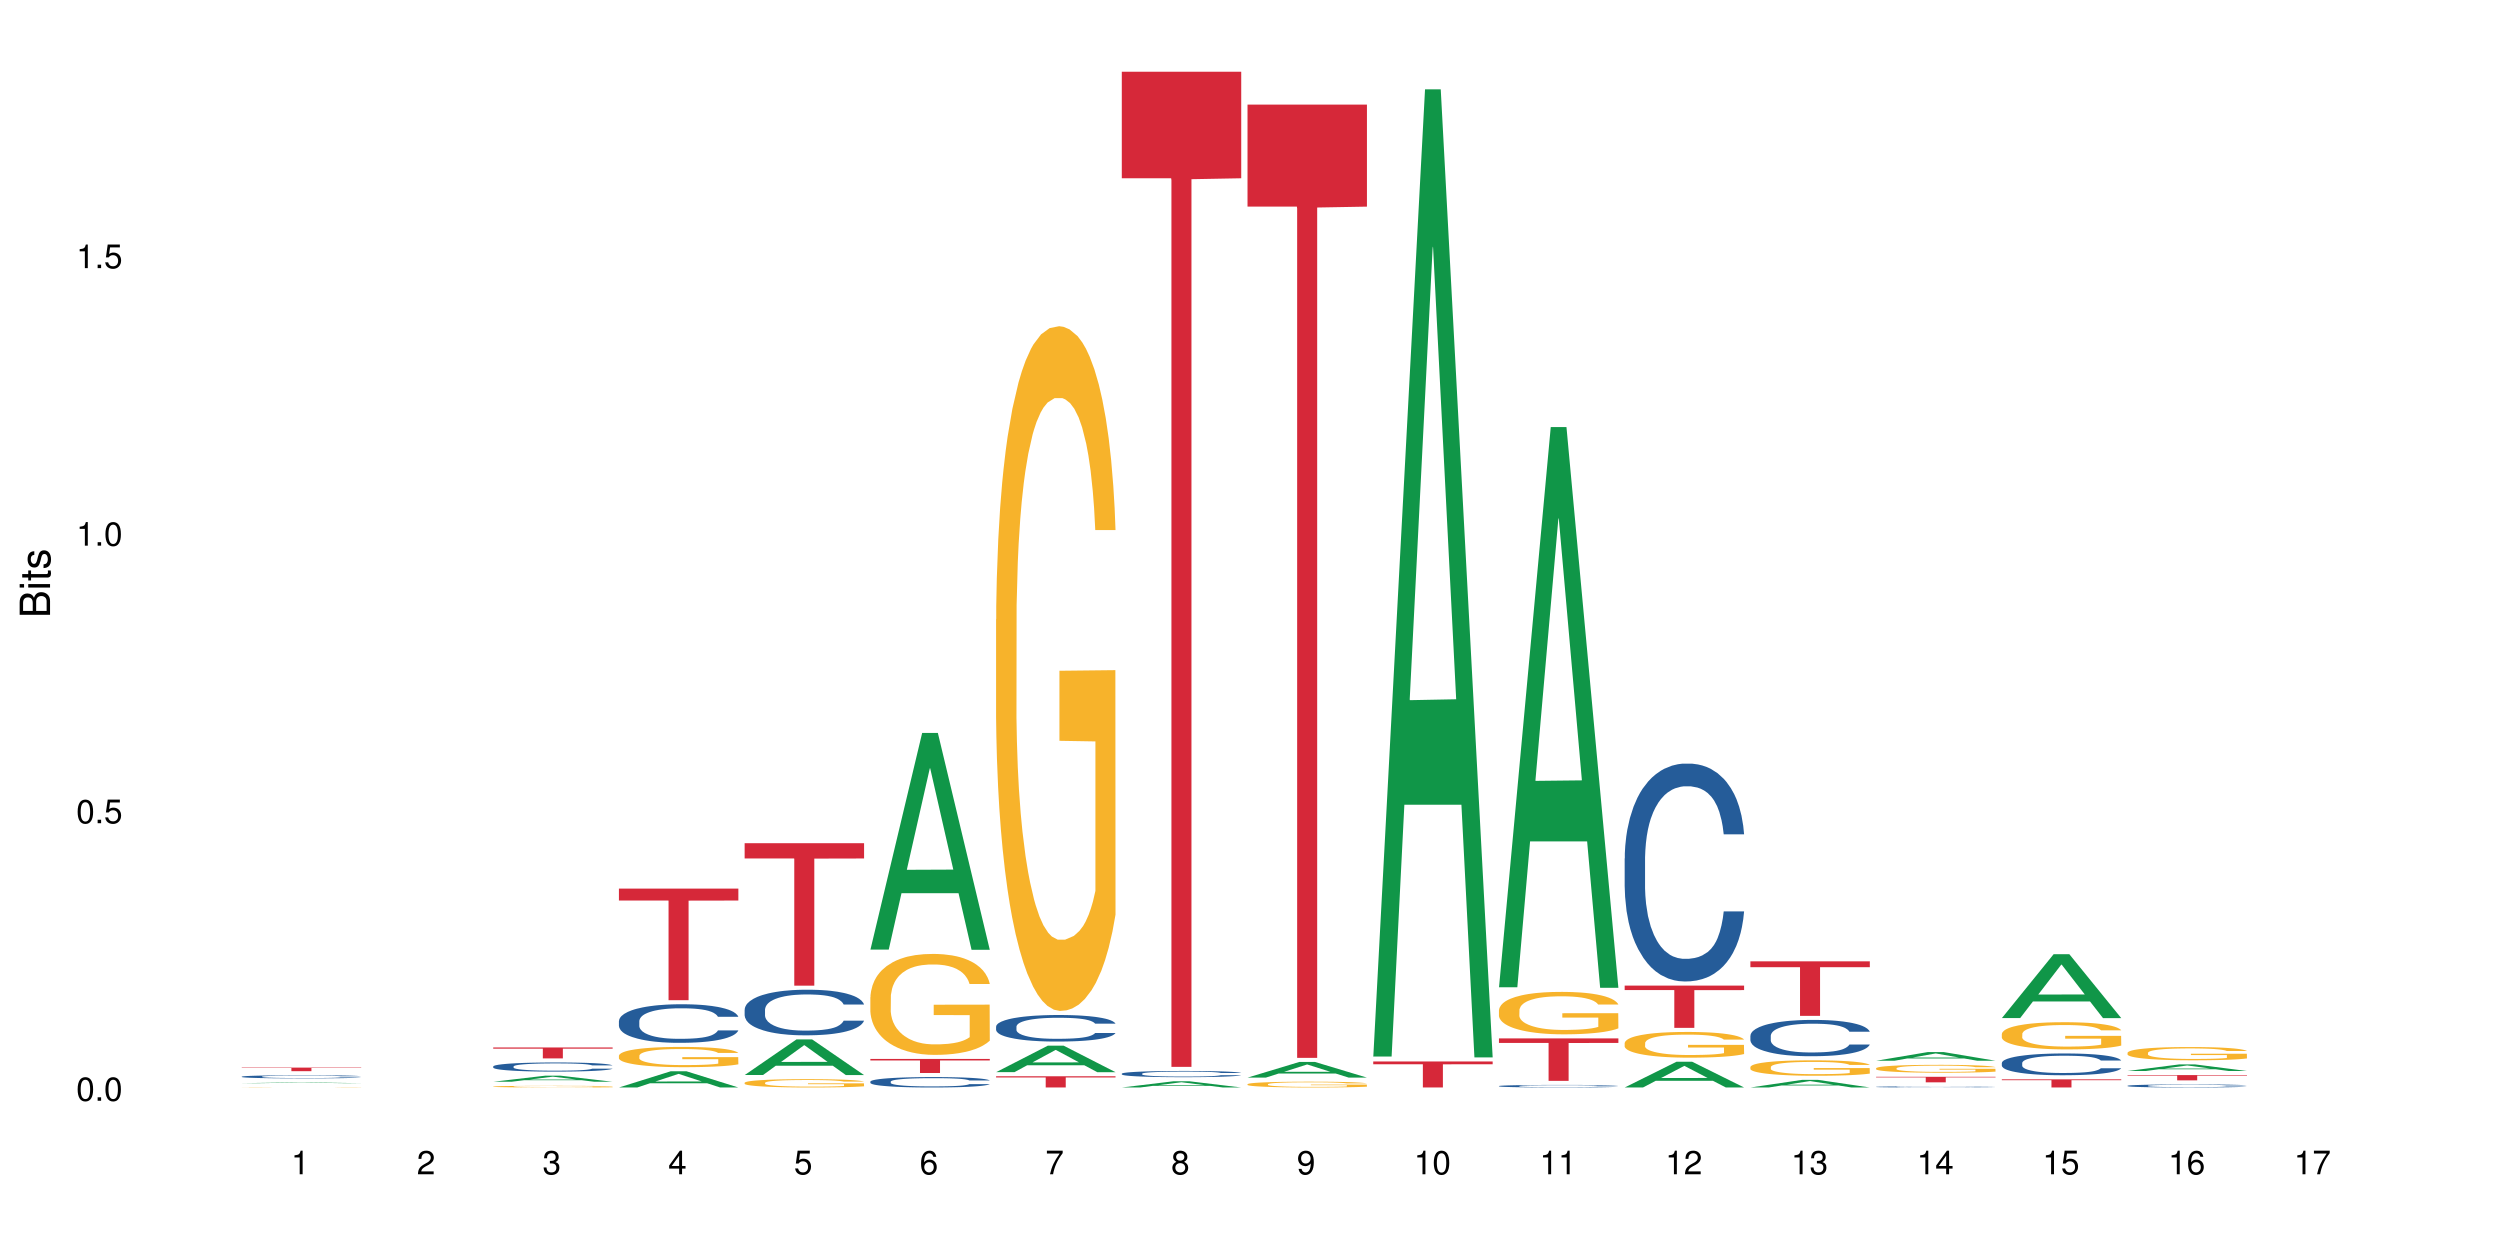 <?xml version="1.0" encoding="UTF-8"?>
<svg xmlns="http://www.w3.org/2000/svg" xmlns:xlink="http://www.w3.org/1999/xlink" width="720pt" height="360pt" viewBox="0 0 720 360" version="1.1">
<defs>
<g>
<symbol overflow="visible" id="glyph0-0">
<path style="stroke:none;" d=""/>
</symbol>
<symbol overflow="visible" id="glyph0-1">
<path style="stroke:none;" d="M 2.641 -6.797 C 2 -6.797 1.422 -6.531 1.078 -6.047 C 0.641 -5.453 0.406 -4.547 0.406 -3.297 C 0.406 -1 1.188 0.219 2.641 0.219 C 4.078 0.219 4.859 -1 4.859 -3.234 C 4.859 -4.562 4.656 -5.438 4.203 -6.047 C 3.844 -6.531 3.281 -6.797 2.641 -6.797 Z M 2.641 -6.047 C 3.547 -6.047 4 -5.125 4 -3.312 C 4 -1.375 3.562 -0.484 2.625 -0.484 C 1.734 -0.484 1.281 -1.422 1.281 -3.281 C 1.281 -5.141 1.734 -6.047 2.641 -6.047 Z M 2.641 -6.047 "/>
</symbol>
<symbol overflow="visible" id="glyph0-2">
<path style="stroke:none;" d="M 1.828 -1 L 0.828 -1 L 0.828 0 L 1.828 0 Z M 1.828 -1 "/>
</symbol>
<symbol overflow="visible" id="glyph0-3">
<path style="stroke:none;" d="M 4.562 -6.797 L 1.062 -6.797 L 0.547 -3.094 L 1.328 -3.094 C 1.719 -3.562 2.047 -3.734 2.578 -3.734 C 3.484 -3.734 4.062 -3.109 4.062 -2.094 C 4.062 -1.125 3.484 -0.531 2.578 -0.531 C 1.828 -0.531 1.375 -0.906 1.188 -1.672 L 0.328 -1.672 C 0.453 -1.109 0.547 -0.844 0.75 -0.594 C 1.125 -0.078 1.828 0.219 2.594 0.219 C 3.969 0.219 4.922 -0.781 4.922 -2.219 C 4.922 -3.562 4.031 -4.484 2.719 -4.484 C 2.25 -4.484 1.859 -4.359 1.469 -4.062 L 1.734 -5.969 L 4.562 -5.969 Z M 4.562 -6.797 "/>
</symbol>
<symbol overflow="visible" id="glyph0-4">
<path style="stroke:none;" d="M 2.484 -4.844 L 2.484 0 L 3.328 0 L 3.328 -6.797 L 2.766 -6.797 C 2.469 -5.75 2.281 -5.609 0.984 -5.453 L 0.984 -4.844 Z M 2.484 -4.844 "/>
</symbol>
<symbol overflow="visible" id="glyph0-5">
<path style="stroke:none;" d="M 4.859 -0.828 L 1.281 -0.828 C 1.359 -1.391 1.672 -1.75 2.5 -2.234 L 3.469 -2.75 C 4.406 -3.266 4.906 -3.969 4.906 -4.812 C 4.906 -5.375 4.672 -5.906 4.266 -6.266 C 3.859 -6.625 3.375 -6.797 2.719 -6.797 C 1.859 -6.797 1.219 -6.5 0.844 -5.922 C 0.609 -5.562 0.5 -5.125 0.484 -4.438 L 1.328 -4.438 C 1.359 -4.906 1.406 -5.188 1.531 -5.406 C 1.75 -5.812 2.188 -6.062 2.703 -6.062 C 3.469 -6.062 4.031 -5.516 4.031 -4.781 C 4.031 -4.25 3.719 -3.797 3.125 -3.438 L 2.234 -2.938 C 0.812 -2.141 0.406 -1.5 0.328 0 L 4.859 0 Z M 4.859 -0.828 "/>
</symbol>
<symbol overflow="visible" id="glyph0-6">
<path style="stroke:none;" d="M 2.125 -3.125 L 2.578 -3.125 C 3.516 -3.125 3.984 -2.703 3.984 -1.891 C 3.984 -1.031 3.469 -0.531 2.578 -0.531 C 1.656 -0.531 1.203 -0.984 1.156 -1.969 L 0.312 -1.969 C 0.344 -1.422 0.438 -1.078 0.609 -0.766 C 0.953 -0.109 1.625 0.219 2.547 0.219 C 3.953 0.219 4.859 -0.609 4.859 -1.906 C 4.859 -2.766 4.516 -3.25 3.703 -3.516 C 4.344 -3.766 4.656 -4.25 4.656 -4.938 C 4.656 -6.109 3.875 -6.797 2.578 -6.797 C 1.203 -6.797 0.484 -6.047 0.453 -4.609 L 1.297 -4.609 C 1.312 -5.016 1.344 -5.25 1.453 -5.453 C 1.641 -5.828 2.062 -6.062 2.594 -6.062 C 3.344 -6.062 3.797 -5.625 3.797 -4.906 C 3.797 -4.422 3.609 -4.141 3.25 -3.984 C 3.016 -3.891 2.719 -3.844 2.125 -3.844 Z M 2.125 -3.125 "/>
</symbol>
<symbol overflow="visible" id="glyph0-7">
<path style="stroke:none;" d="M 3.141 -1.625 L 3.141 0 L 3.984 0 L 3.984 -1.625 L 4.984 -1.625 L 4.984 -2.391 L 3.984 -2.391 L 3.984 -6.797 L 3.359 -6.797 L 0.266 -2.516 L 0.266 -1.625 Z M 3.141 -2.391 L 1 -2.391 L 3.141 -5.359 Z M 3.141 -2.391 "/>
</symbol>
<symbol overflow="visible" id="glyph0-8">
<path style="stroke:none;" d="M 4.781 -5.031 C 4.609 -6.141 3.891 -6.797 2.844 -6.797 C 2.094 -6.797 1.422 -6.438 1.031 -5.828 C 0.609 -5.172 0.406 -4.344 0.406 -3.094 C 0.406 -1.953 0.578 -1.234 0.984 -0.625 C 1.359 -0.078 1.953 0.219 2.703 0.219 C 3.984 0.219 4.922 -0.734 4.922 -2.078 C 4.922 -3.344 4.062 -4.234 2.844 -4.234 C 2.172 -4.234 1.641 -3.969 1.281 -3.469 C 1.281 -5.125 1.828 -6.047 2.797 -6.047 C 3.391 -6.047 3.797 -5.672 3.938 -5.031 Z M 2.734 -3.484 C 3.547 -3.484 4.062 -2.922 4.062 -2 C 4.062 -1.156 3.484 -0.531 2.703 -0.531 C 1.922 -0.531 1.328 -1.188 1.328 -2.047 C 1.328 -2.891 1.906 -3.484 2.734 -3.484 Z M 2.734 -3.484 "/>
</symbol>
<symbol overflow="visible" id="glyph0-9">
<path style="stroke:none;" d="M 4.984 -6.797 L 0.438 -6.797 L 0.438 -5.969 L 4.109 -5.969 C 2.5 -3.656 1.828 -2.234 1.328 0 L 2.219 0 C 2.594 -2.172 3.453 -4.047 4.984 -6.094 Z M 4.984 -6.797 "/>
</symbol>
<symbol overflow="visible" id="glyph0-10">
<path style="stroke:none;" d="M 3.75 -3.578 C 4.453 -4 4.688 -4.344 4.688 -4.984 C 4.688 -6.047 3.844 -6.797 2.641 -6.797 C 1.438 -6.797 0.594 -6.047 0.594 -4.984 C 0.594 -4.359 0.828 -4.016 1.516 -3.578 C 0.734 -3.203 0.359 -2.641 0.359 -1.891 C 0.359 -0.641 1.297 0.219 2.641 0.219 C 3.984 0.219 4.922 -0.641 4.922 -1.875 C 4.922 -2.641 4.531 -3.203 3.75 -3.578 Z M 2.641 -6.047 C 3.359 -6.047 3.812 -5.625 3.812 -4.969 C 3.812 -4.344 3.344 -3.922 2.641 -3.922 C 1.922 -3.922 1.453 -4.344 1.453 -4.984 C 1.453 -5.625 1.922 -6.047 2.641 -6.047 Z M 2.641 -3.203 C 3.484 -3.203 4.062 -2.672 4.062 -1.875 C 4.062 -1.062 3.484 -0.531 2.625 -0.531 C 1.797 -0.531 1.219 -1.078 1.219 -1.875 C 1.219 -2.672 1.797 -3.203 2.641 -3.203 Z M 2.641 -3.203 "/>
</symbol>
<symbol overflow="visible" id="glyph0-11">
<path style="stroke:none;" d="M 0.516 -1.547 C 0.672 -0.438 1.406 0.219 2.438 0.219 C 3.188 0.219 3.859 -0.141 4.266 -0.75 C 4.688 -1.406 4.891 -2.25 4.891 -3.484 C 4.891 -4.625 4.703 -5.359 4.312 -5.953 C 3.938 -6.5 3.344 -6.797 2.594 -6.797 C 1.297 -6.797 0.359 -5.844 0.359 -4.516 C 0.359 -3.25 1.234 -2.344 2.453 -2.344 C 3.094 -2.344 3.562 -2.578 4.016 -3.109 C 4 -1.453 3.469 -0.531 2.5 -0.531 C 1.906 -0.531 1.484 -0.906 1.359 -1.547 Z M 2.578 -6.062 C 3.375 -6.062 3.969 -5.406 3.969 -4.531 C 3.969 -3.688 3.375 -3.094 2.547 -3.094 C 1.734 -3.094 1.234 -3.672 1.234 -4.578 C 1.234 -5.438 1.797 -6.062 2.578 -6.062 Z M 2.578 -6.062 "/>
</symbol>
<symbol overflow="visible" id="glyph1-0">
<path style="stroke:none;" d=""/>
</symbol>
<symbol overflow="visible" id="glyph1-1">
<path style="stroke:none;" d="M 0 -0.953 L 0 -4.891 C 0 -5.719 -0.234 -6.344 -0.734 -6.797 C -1.188 -7.234 -1.812 -7.469 -2.5 -7.469 C -3.547 -7.469 -4.188 -7 -4.625 -5.875 C -4.984 -6.672 -5.641 -7.094 -6.531 -7.094 C -7.156 -7.094 -7.734 -6.859 -8.141 -6.391 C -8.562 -5.938 -8.75 -5.344 -8.75 -4.5 L -8.75 -0.953 Z M -4.984 -2.062 L -7.766 -2.062 L -7.766 -4.219 C -7.766 -4.844 -7.688 -5.203 -7.453 -5.5 C -7.219 -5.812 -6.859 -5.969 -6.375 -5.969 C -5.906 -5.969 -5.531 -5.812 -5.297 -5.5 C -5.062 -5.203 -4.984 -4.844 -4.984 -4.219 Z M -0.984 -2.062 L -4 -2.062 L -4 -4.781 C -4 -5.328 -3.859 -5.688 -3.578 -5.953 C -3.297 -6.219 -2.922 -6.359 -2.484 -6.359 C -2.062 -6.359 -1.688 -6.219 -1.406 -5.953 C -1.109 -5.688 -0.984 -5.328 -0.984 -4.781 Z M -0.984 -2.062 "/>
</symbol>
<symbol overflow="visible" id="glyph1-2">
<path style="stroke:none;" d="M -6.281 -1.797 L -6.281 -0.797 L 0 -0.797 L 0 -1.797 Z M -8.75 -1.797 L -8.75 -0.797 L -7.484 -0.797 L -7.484 -1.797 Z M -8.75 -1.797 "/>
</symbol>
<symbol overflow="visible" id="glyph1-3">
<path style="stroke:none;" d="M -6.281 -3.047 L -6.281 -2.016 L -8.016 -2.016 L -8.016 -1.016 L -6.281 -1.016 L -6.281 -0.172 L -5.469 -0.172 L -5.469 -1.016 L -0.719 -1.016 C -0.078 -1.016 0.281 -1.453 0.281 -2.234 C 0.281 -2.469 0.25 -2.719 0.188 -3.047 L -0.641 -3.047 C -0.609 -2.922 -0.594 -2.766 -0.594 -2.562 C -0.594 -2.141 -0.719 -2.016 -1.156 -2.016 L -5.469 -2.016 L -5.469 -3.047 Z M -6.281 -3.047 "/>
</symbol>
<symbol overflow="visible" id="glyph1-4">
<path style="stroke:none;" d="M -4.531 -5.25 C -5.766 -5.25 -6.469 -4.422 -6.469 -2.969 C -6.469 -1.516 -5.719 -0.562 -4.547 -0.562 C -3.562 -0.562 -3.094 -1.062 -2.734 -2.562 L -2.516 -3.484 C -2.344 -4.188 -2.094 -4.469 -1.625 -4.469 C -1.047 -4.469 -0.641 -3.875 -0.641 -3 C -0.641 -2.453 -0.797 -2 -1.062 -1.75 C -1.25 -1.594 -1.422 -1.531 -1.875 -1.469 L -1.875 -0.406 C -0.422 -0.453 0.281 -1.266 0.281 -2.922 C 0.281 -4.5 -0.5 -5.516 -1.719 -5.516 C -2.656 -5.516 -3.172 -4.984 -3.469 -3.734 L -3.703 -2.766 C -3.891 -1.953 -4.156 -1.609 -4.594 -1.609 C -5.172 -1.609 -5.547 -2.125 -5.547 -2.938 C -5.547 -3.75 -5.203 -4.172 -4.531 -4.203 Z M -4.531 -5.25 "/>
</symbol>
</g>
</defs>
<g id="surface51311">
<rect x="0" y="0" width="720" height="360" style="fill:rgb(100%,100%,100%);fill-opacity:1;stroke:none;"/>
<path style=" stroke:none;fill-rule:nonzero;fill:rgb(6.275%,58.824%,28.235%);fill-opacity:1;" d="M 69.629 311.953 L 69.668 311.953 L 84.551 311.746 L 89.07 311.746 L 104.027 311.953 L 98.77 311.953 L 95.023 311.898 L 78.598 311.898 L 74.922 311.953 L 69.629 311.953 L 80.176 311.879 L 93.516 311.879 L 86.863 311.781 L 86.719 311.781 L 80.141 311.879 L 80.176 311.879 Z M 69.629 311.953 "/>
<path style=" stroke:none;fill-rule:nonzero;fill:rgb(14.51%,36.078%,60%);fill-opacity:1;" d="M 69.629 310.066 L 69.672 310.066 L 69.672 310.047 L 69.797 310.016 L 70.09 309.977 L 70.383 309.949 L 71.141 309.898 L 72.188 309.852 L 73.277 309.816 L 74.074 309.797 L 74.789 309.781 L 76.426 309.75 L 77.473 309.734 L 78.605 309.719 L 79.992 309.707 L 80.996 309.699 L 83.262 309.684 L 84.941 309.68 L 86.242 309.676 L 89.051 309.676 L 90.73 309.68 L 91.945 309.684 L 93.289 309.691 L 94.422 309.699 L 96.391 309.715 L 98.152 309.738 L 98.949 309.75 L 100.207 309.777 L 101.172 309.801 L 101.844 309.824 L 102.602 309.852 L 103.27 309.891 L 103.773 309.934 L 104.027 309.969 L 98.152 309.969 L 97.859 309.934 L 97.523 309.91 L 96.895 309.875 L 96.266 309.852 L 95.387 309.828 L 94.586 309.812 L 93.496 309.797 L 92.531 309.785 L 91.527 309.781 L 90.562 309.773 L 88.715 309.77 L 85.777 309.77 L 84.145 309.777 L 83.262 309.785 L 82.004 309.797 L 81.121 309.805 L 80.074 309.82 L 79.359 309.836 L 78.48 309.855 L 77.852 309.875 L 77.137 309.902 L 76.719 309.922 L 76.34 309.945 L 76.004 309.973 L 75.754 310.004 L 75.586 310.031 L 75.5 310.062 L 75.5 310.188 L 75.586 310.219 L 75.797 310.254 L 76.34 310.305 L 77.137 310.348 L 78.062 310.379 L 78.941 310.406 L 79.445 310.418 L 80.117 310.43 L 81.164 310.445 L 82.676 310.461 L 83.555 310.469 L 84.898 310.477 L 86.281 310.48 L 88.129 310.48 L 89.766 310.477 L 90.855 310.473 L 91.988 310.465 L 93.539 310.453 L 94.504 310.438 L 95.344 310.422 L 95.973 310.406 L 96.391 310.395 L 97.02 310.367 L 97.523 310.34 L 97.902 310.312 L 98.152 310.285 L 104.027 310.285 L 103.773 310.316 L 103.398 310.348 L 103.02 310.371 L 102.434 310.402 L 101.762 310.426 L 100.797 310.457 L 100 310.473 L 98.949 310.496 L 97.984 310.512 L 96.938 310.523 L 95.387 310.539 L 94.379 310.547 L 93.289 310.555 L 91.988 310.562 L 90.352 310.57 L 88.59 310.57 L 86.953 310.574 L 85.191 310.57 L 83.891 310.566 L 82.172 310.559 L 80.031 310.547 L 78.48 310.531 L 77.266 310.516 L 76.215 310.496 L 75.039 310.477 L 73.531 310.441 L 72.609 310.41 L 71.977 310.391 L 71.266 310.355 L 70.762 310.328 L 70.176 310.281 L 69.754 310.223 L 69.629 310.18 Z M 69.629 310.066 "/>
<path style=" stroke:none;fill-rule:nonzero;fill:rgb(96.863%,70.196%,16.863%);fill-opacity:1;" d="M 69.629 313.156 L 69.672 313.156 L 69.84 313.152 L 70.258 313.148 L 70.805 313.145 L 71.391 313.145 L 71.77 313.141 L 72.941 313.141 L 74.328 313.137 L 76.09 313.133 L 78.145 313.133 L 79.695 313.129 L 95.512 313.129 L 96.602 313.133 L 99.203 313.133 L 100.207 313.137 L 101.215 313.137 L 102.055 313.141 L 102.766 313.141 L 103.398 313.145 L 103.773 313.145 L 104.027 313.148 L 98.195 313.148 L 97.859 313.145 L 97.48 313.145 L 96.852 313.141 L 95.594 313.141 L 94.422 313.137 L 80.578 313.137 L 80.156 313.141 L 78.062 313.141 L 77.598 313.145 L 77.012 313.145 L 76.594 313.148 L 76.133 313.148 L 75.879 313.152 L 75.543 313.156 L 75.5 313.168 L 75.629 313.168 L 75.879 313.172 L 76.215 313.176 L 76.719 313.176 L 77.223 313.18 L 78.102 313.18 L 78.859 313.184 L 81.039 313.184 L 82.129 313.188 L 96.938 313.188 L 97.523 313.184 L 98.238 313.184 L 98.238 313.168 L 87.875 313.168 L 87.875 313.164 L 103.984 313.16 L 104.027 313.188 L 103.145 313.188 L 102.055 313.191 L 98.363 313.191 L 97.105 313.195 L 80.285 313.195 L 78.605 313.191 L 76.383 313.191 L 75.25 313.188 L 74.242 313.188 L 73.574 313.184 L 72.188 313.184 L 71.516 313.18 L 71.012 313.18 L 70.551 313.176 L 70.215 313.172 L 69.883 313.172 L 69.715 313.168 L 69.629 313.168 Z M 69.629 313.156 "/>
<path style=" stroke:none;fill-rule:nonzero;fill:rgb(83.922%,15.686%,22.353%);fill-opacity:1;" d="M 69.629 307.469 L 104.027 307.469 L 104.027 307.578 L 89.691 307.578 L 89.691 308.5 L 83.922 308.5 L 83.922 307.578 L 69.629 307.578 Z M 69.629 307.469 "/>
<path style=" stroke:none;fill-rule:nonzero;fill:rgb(6.275%,58.824%,28.235%);fill-opacity:1;" d="M 142.043 311.543 L 142.078 311.543 L 156.965 309.801 L 161.484 309.801 L 176.441 311.547 L 171.184 311.547 L 167.438 311.09 L 151.012 311.09 L 147.336 311.543 L 142.043 311.543 L 152.59 310.902 L 165.93 310.898 L 159.277 310.086 L 159.203 310.082 L 159.133 310.09 L 152.555 310.898 L 152.59 310.902 Z M 142.043 311.543 "/>
<path style=" stroke:none;fill-rule:nonzero;fill:rgb(14.51%,36.078%,60%);fill-opacity:1;" d="M 142.043 307.137 L 142.086 307.133 L 142.086 307.078 L 142.211 306.984 L 142.504 306.871 L 142.797 306.789 L 143.555 306.648 L 144.602 306.512 L 145.691 306.406 L 146.488 306.344 L 147.203 306.293 L 148.84 306.203 L 149.887 306.16 L 151.02 306.117 L 152.402 306.078 L 153.41 306.055 L 155.676 306.016 L 157.355 305.996 L 158.652 305.992 L 161.465 305.992 L 163.145 306 L 164.359 306.012 L 165.703 306.031 L 166.832 306.055 L 168.805 306.105 L 170.566 306.172 L 171.363 306.211 L 172.621 306.285 L 173.586 306.359 L 174.258 306.422 L 175.012 306.512 L 175.684 306.617 L 176.188 306.742 L 176.441 306.844 L 170.566 306.844 L 170.273 306.75 L 169.938 306.676 L 169.309 306.574 L 168.68 306.504 L 167.797 306.438 L 167 306.391 L 165.91 306.344 L 164.945 306.316 L 163.941 306.293 L 162.977 306.281 L 161.129 306.266 L 158.988 306.266 L 158.191 306.27 L 156.559 306.289 L 155.676 306.305 L 154.418 306.34 L 153.535 306.371 L 152.488 306.418 L 151.773 306.461 L 150.895 306.523 L 150.266 306.578 L 149.551 306.656 L 149.133 306.719 L 148.754 306.785 L 148.418 306.863 L 148.168 306.949 L 148 307.039 L 147.914 307.125 L 147.914 307.496 L 148 307.586 L 148.211 307.688 L 148.754 307.832 L 149.551 307.961 L 150.473 308.062 L 151.355 308.133 L 151.859 308.168 L 152.531 308.207 L 153.578 308.254 L 155.09 308.301 L 155.969 308.32 L 157.312 308.34 L 158.695 308.352 L 160.543 308.352 L 162.18 308.34 L 163.27 308.328 L 164.402 308.309 L 165.953 308.27 L 166.918 308.23 L 167.758 308.184 L 168.387 308.137 L 168.805 308.102 L 169.434 308.023 L 169.938 307.945 L 170.316 307.859 L 170.566 307.777 L 176.441 307.777 L 176.188 307.875 L 175.812 307.969 L 175.434 308.039 L 174.848 308.121 L 174.176 308.195 L 173.211 308.281 L 172.414 308.336 L 171.363 308.395 L 170.398 308.441 L 169.352 308.484 L 167.797 308.531 L 166.793 308.555 L 165.703 308.578 L 164.402 308.598 L 162.766 308.613 L 161.004 308.621 L 159.367 308.625 L 157.605 308.621 L 156.305 308.609 L 154.586 308.59 L 152.445 308.547 L 150.895 308.5 L 149.676 308.453 L 148.629 308.406 L 147.453 308.34 L 145.945 308.234 L 145.02 308.152 L 144.391 308.086 L 143.68 307.992 L 143.176 307.906 L 142.59 307.773 L 142.168 307.602 L 142.043 307.469 Z M 142.043 307.137 "/>
<path style=" stroke:none;fill-rule:nonzero;fill:rgb(96.863%,70.196%,16.863%);fill-opacity:1;" d="M 142.043 312.922 L 142.086 312.922 L 142.086 312.914 L 142.254 312.895 L 142.672 312.867 L 143.219 312.848 L 143.805 312.828 L 144.184 312.82 L 144.812 312.805 L 145.355 312.797 L 146.742 312.777 L 148.504 312.758 L 149.469 312.75 L 150.559 312.742 L 152.109 312.734 L 152.824 312.734 L 155.004 312.727 L 157.48 312.723 L 160.207 312.719 L 161.465 312.719 L 163.184 312.723 L 165.535 312.727 L 166.875 312.73 L 167.926 312.734 L 169.016 312.742 L 170.359 312.75 L 171.617 312.762 L 172.621 312.77 L 173.629 312.785 L 174.469 312.797 L 175.18 312.812 L 175.812 312.832 L 176.188 312.848 L 176.441 312.863 L 170.609 312.863 L 170.273 312.848 L 169.895 312.836 L 169.266 312.82 L 168.637 312.809 L 168.008 312.801 L 166.832 312.789 L 165.828 312.785 L 164.57 312.777 L 163.352 312.773 L 161.969 312.77 L 158.906 312.77 L 156.891 312.773 L 155.719 312.777 L 154.879 312.781 L 153.703 312.785 L 152.992 312.793 L 152.57 312.797 L 151.312 312.809 L 150.473 312.82 L 150.012 312.828 L 149.426 312.844 L 149.008 312.855 L 148.547 312.871 L 148.293 312.883 L 147.957 312.914 L 147.914 312.992 L 148.043 313.008 L 148.293 313.027 L 148.629 313.043 L 149.133 313.059 L 149.637 313.07 L 150.516 313.09 L 151.273 313.098 L 151.859 313.105 L 152.992 313.117 L 153.453 313.121 L 154.543 313.129 L 155.676 313.137 L 157.059 313.141 L 158.109 313.145 L 164.441 313.145 L 166.035 313.141 L 167.129 313.137 L 167.84 313.133 L 168.723 313.129 L 169.352 313.125 L 169.938 313.121 L 170.652 313.113 L 170.652 313.008 L 160.289 313.008 L 160.289 312.961 L 176.398 312.961 L 176.441 313.129 L 175.559 313.141 L 174.469 313.152 L 173.418 313.16 L 172.328 313.168 L 170.777 313.176 L 169.52 313.18 L 167.59 313.188 L 165.828 313.191 L 163.98 313.195 L 158.695 313.195 L 156.852 313.191 L 155.383 313.188 L 154.039 313.184 L 152.699 313.18 L 151.02 313.168 L 149.93 313.164 L 147.664 313.141 L 145.984 313.121 L 145.316 313.109 L 144.602 313.098 L 143.426 313.07 L 142.965 313.055 L 142.629 313.039 L 142.293 313.02 L 142.129 313.004 L 142.043 312.992 Z M 142.043 312.922 "/>
<path style=" stroke:none;fill-rule:nonzero;fill:rgb(83.922%,15.686%,22.353%);fill-opacity:1;" d="M 142.043 301.672 L 176.441 301.672 L 176.441 302.012 L 162.105 302.012 L 162.105 304.816 L 156.336 304.816 L 156.336 302.016 L 156.254 302.012 L 142.043 302.012 Z M 142.043 301.672 "/>
<path style=" stroke:none;fill-rule:nonzero;fill:rgb(6.275%,58.824%,28.235%);fill-opacity:1;" d="M 178.25 313.191 L 178.285 313.188 L 193.172 308.523 L 197.691 308.523 L 212.648 313.195 L 207.391 313.195 L 203.645 311.977 L 187.219 311.977 L 183.543 313.191 L 178.25 313.191 L 188.797 311.473 L 202.137 311.469 L 195.484 309.289 L 195.41 309.285 L 195.34 309.297 L 188.762 311.469 L 188.797 311.473 Z M 178.25 313.191 "/>
<path style=" stroke:none;fill-rule:nonzero;fill:rgb(14.51%,36.078%,60%);fill-opacity:1;" d="M 178.25 294.062 L 178.293 294.055 L 178.293 293.809 L 178.418 293.426 L 178.711 292.938 L 179.004 292.602 L 179.762 292.004 L 180.809 291.426 L 181.898 290.98 L 182.695 290.715 L 183.41 290.512 L 185.047 290.137 L 186.094 289.945 L 187.227 289.773 L 188.609 289.598 L 189.617 289.496 L 191.883 289.336 L 193.562 289.266 L 194.859 289.234 L 197.672 289.234 L 199.348 289.273 L 200.566 289.324 L 201.91 289.406 L 203.039 289.496 L 205.012 289.723 L 206.773 290.004 L 207.57 290.168 L 208.828 290.48 L 209.793 290.785 L 210.465 291.051 L 211.219 291.426 L 211.891 291.883 L 212.395 292.398 L 212.648 292.836 L 206.773 292.836 L 206.48 292.43 L 206.145 292.117 L 205.516 291.699 L 204.887 291.406 L 204.004 291.113 L 203.207 290.918 L 202.117 290.727 L 201.152 290.605 L 200.148 290.512 L 199.184 290.453 L 197.336 290.391 L 195.195 290.391 L 194.398 290.41 L 192.766 290.492 L 191.883 290.562 L 190.625 290.707 L 189.742 290.836 L 188.695 291.039 L 187.98 291.211 L 187.102 291.477 L 186.473 291.711 L 185.758 292.043 L 185.34 292.297 L 184.961 292.582 L 184.625 292.918 L 184.375 293.273 L 184.207 293.648 L 184.121 294.012 L 184.121 295.586 L 184.207 295.953 L 184.418 296.379 L 184.961 296.996 L 185.758 297.535 L 186.68 297.961 L 187.562 298.266 L 188.066 298.406 L 188.738 298.57 L 189.785 298.773 L 191.297 298.977 L 192.176 299.059 L 193.52 299.137 L 194.902 299.18 L 196.75 299.18 L 198.387 299.137 L 199.477 299.086 L 200.609 299.008 L 202.16 298.832 L 203.125 298.672 L 203.965 298.477 L 204.594 298.285 L 205.012 298.125 L 205.641 297.809 L 206.145 297.465 L 206.523 297.109 L 206.773 296.762 L 212.648 296.762 L 212.395 297.168 L 212.016 297.566 L 211.641 297.859 L 211.055 298.215 L 210.383 298.527 L 209.418 298.883 L 208.621 299.117 L 207.57 299.371 L 206.605 299.562 L 205.559 299.738 L 204.004 299.941 L 203 300.039 L 201.91 300.133 L 200.609 300.215 L 198.973 300.285 L 197.211 300.324 L 195.574 300.336 L 193.812 300.316 L 192.512 300.273 L 190.793 300.184 L 188.652 300 L 187.102 299.809 L 185.883 299.613 L 184.836 299.41 L 183.66 299.137 L 182.152 298.691 L 181.227 298.348 L 180.598 298.062 L 179.887 297.668 L 179.383 297.312 L 178.797 296.742 L 178.375 296.023 L 178.25 295.465 Z M 178.25 294.062 "/>
<path style=" stroke:none;fill-rule:nonzero;fill:rgb(96.863%,70.196%,16.863%);fill-opacity:1;" d="M 178.25 304.012 L 178.293 304.008 L 178.293 303.898 L 178.461 303.66 L 178.879 303.328 L 179.426 303.059 L 180.012 302.844 L 180.391 302.73 L 181.02 302.57 L 181.562 302.453 L 182.949 302.215 L 184.711 301.988 L 185.676 301.895 L 186.766 301.805 L 188.316 301.703 L 189.031 301.664 L 191.211 301.578 L 193.688 301.527 L 196.414 301.512 L 197.672 301.516 L 199.391 301.535 L 201.742 301.594 L 203.082 301.648 L 204.133 301.703 L 205.223 301.77 L 206.562 301.879 L 207.824 302.008 L 208.828 302.133 L 209.836 302.293 L 210.676 302.465 L 211.387 302.652 L 212.016 302.875 L 212.395 303.062 L 212.648 303.25 L 206.816 303.25 L 206.48 303.062 L 206.102 302.918 L 205.473 302.742 L 204.844 302.613 L 204.215 302.512 L 203.039 302.375 L 202.035 302.289 L 200.777 302.215 L 199.559 302.168 L 198.176 302.133 L 197.336 302.125 L 195.113 302.125 L 193.098 302.16 L 191.926 302.203 L 191.086 302.246 L 189.91 302.324 L 189.199 302.391 L 188.777 302.434 L 187.52 302.598 L 186.68 302.746 L 186.219 302.848 L 185.633 303.008 L 185.215 303.152 L 184.754 303.367 L 184.5 303.527 L 184.164 303.891 L 184.121 304.848 L 184.25 305.051 L 184.5 305.27 L 184.836 305.461 L 185.34 305.664 L 185.844 305.82 L 186.723 306.027 L 187.48 306.168 L 188.066 306.258 L 189.199 306.402 L 189.66 306.449 L 190.75 306.543 L 191.883 306.621 L 193.266 306.684 L 194.316 306.715 L 195.992 306.742 L 198.133 306.742 L 200.648 306.711 L 202.242 306.668 L 203.336 306.625 L 204.047 306.586 L 204.93 306.527 L 205.559 306.477 L 206.145 306.418 L 206.859 306.324 L 206.859 305.051 L 196.496 305.047 L 196.496 304.449 L 212.605 304.445 L 212.648 306.527 L 211.766 306.672 L 210.676 306.812 L 209.625 306.918 L 208.535 307.008 L 206.984 307.109 L 205.727 307.176 L 203.797 307.25 L 202.035 307.297 L 200.188 307.328 L 198.551 307.344 L 196.621 307.352 L 194.902 307.34 L 193.059 307.309 L 191.59 307.266 L 190.246 307.211 L 188.906 307.141 L 187.227 307.031 L 186.137 306.938 L 185.004 306.828 L 183.871 306.695 L 182.863 306.551 L 182.191 306.438 L 181.523 306.309 L 180.809 306.148 L 180.137 305.969 L 179.633 305.805 L 179.172 305.617 L 178.836 305.441 L 178.5 305.199 L 178.336 305.008 L 178.25 304.844 Z M 178.25 304.012 "/>
<path style=" stroke:none;fill-rule:nonzero;fill:rgb(83.922%,15.686%,22.353%);fill-opacity:1;" d="M 178.25 255.914 L 212.648 255.914 L 212.648 259.355 L 198.312 259.383 L 198.312 288.059 L 192.543 288.059 L 192.543 259.414 L 192.461 259.355 L 178.25 259.355 Z M 178.25 255.914 "/>
<path style=" stroke:none;fill-rule:nonzero;fill:rgb(6.275%,58.824%,28.235%);fill-opacity:1;" d="M 214.457 309.609 L 214.492 309.602 L 229.379 299.352 L 233.898 299.352 L 248.855 309.621 L 243.598 309.621 L 239.852 306.938 L 223.422 306.938 L 219.75 309.609 L 214.457 309.609 L 225.004 305.832 L 238.344 305.82 L 231.691 301.027 L 231.617 301.02 L 231.547 301.047 L 224.969 305.82 L 225.004 305.832 Z M 214.457 309.609 "/>
<path style=" stroke:none;fill-rule:nonzero;fill:rgb(14.51%,36.078%,60%);fill-opacity:1;" d="M 214.457 290.758 L 214.5 290.746 L 214.5 290.461 L 214.625 290.004 L 214.918 289.426 L 215.211 289.031 L 215.969 288.324 L 217.016 287.641 L 218.105 287.109 L 218.902 286.801 L 219.617 286.559 L 221.254 286.113 L 222.301 285.887 L 223.434 285.684 L 224.816 285.48 L 225.824 285.359 L 228.09 285.168 L 229.77 285.082 L 231.066 285.047 L 233.879 285.047 L 235.555 285.094 L 236.773 285.156 L 238.117 285.25 L 239.246 285.359 L 241.219 285.621 L 242.98 285.961 L 243.777 286.152 L 245.035 286.523 L 246 286.883 L 246.672 287.195 L 247.426 287.641 L 248.098 288.18 L 248.602 288.793 L 248.855 289.309 L 242.98 289.309 L 242.688 288.828 L 242.352 288.457 L 241.723 287.965 L 241.094 287.617 L 240.211 287.266 L 239.414 287.039 L 238.324 286.812 L 237.359 286.668 L 236.352 286.559 L 235.391 286.488 L 233.543 286.414 L 231.402 286.414 L 230.605 286.438 L 228.973 286.535 L 228.09 286.617 L 226.832 286.789 L 225.949 286.941 L 224.902 287.184 L 224.188 287.387 L 223.309 287.699 L 222.68 287.977 L 221.965 288.371 L 221.547 288.672 L 221.168 289.008 L 220.832 289.402 L 220.582 289.824 L 220.414 290.266 L 220.328 290.699 L 220.328 292.559 L 220.414 292.992 L 220.625 293.496 L 221.168 294.227 L 221.965 294.863 L 222.887 295.367 L 223.77 295.727 L 224.273 295.895 L 224.945 296.09 L 225.992 296.328 L 227.504 296.566 L 228.383 296.664 L 229.727 296.762 L 231.109 296.809 L 232.957 296.809 L 234.59 296.762 L 235.684 296.699 L 236.816 296.605 L 238.367 296.398 L 239.332 296.207 L 240.172 295.98 L 240.801 295.754 L 241.219 295.559 L 241.848 295.188 L 242.352 294.781 L 242.73 294.359 L 242.98 293.953 L 248.855 293.953 L 248.602 294.434 L 248.223 294.898 L 247.848 295.25 L 247.258 295.668 L 246.59 296.039 L 245.625 296.461 L 244.828 296.734 L 243.777 297.035 L 242.812 297.266 L 241.766 297.469 L 240.211 297.707 L 239.207 297.828 L 238.117 297.938 L 236.816 298.031 L 235.18 298.117 L 233.418 298.164 L 231.781 298.176 L 230.02 298.152 L 228.719 298.105 L 227 297.996 L 224.859 297.781 L 223.309 297.551 L 222.09 297.324 L 221.043 297.086 L 219.867 296.762 L 218.359 296.23 L 217.434 295.824 L 216.805 295.488 L 216.094 295.02 L 215.59 294.602 L 215.004 293.93 L 214.582 293.074 L 214.457 292.414 Z M 214.457 290.758 "/>
<path style=" stroke:none;fill-rule:nonzero;fill:rgb(96.863%,70.196%,16.863%);fill-opacity:1;" d="M 214.457 311.824 L 214.5 311.82 L 214.5 311.777 L 214.668 311.68 L 215.086 311.543 L 215.633 311.43 L 216.219 311.344 L 216.598 311.297 L 217.227 311.23 L 217.77 311.184 L 219.156 311.086 L 220.918 310.992 L 221.883 310.953 L 222.973 310.914 L 224.523 310.875 L 225.238 310.859 L 227.418 310.824 L 229.895 310.801 L 232.621 310.793 L 233.879 310.797 L 235.598 310.805 L 237.949 310.828 L 239.289 310.852 L 240.34 310.875 L 241.43 310.902 L 242.77 310.945 L 244.031 311 L 245.035 311.051 L 246.043 311.117 L 246.883 311.188 L 247.594 311.266 L 248.223 311.355 L 248.602 311.434 L 248.855 311.508 L 243.023 311.508 L 242.688 311.434 L 242.309 311.375 L 241.68 311.301 L 241.051 311.25 L 240.422 311.207 L 239.246 311.148 L 238.242 311.113 L 236.984 311.086 L 235.766 311.062 L 234.383 311.051 L 233.543 311.047 L 231.32 311.047 L 229.305 311.062 L 228.133 311.078 L 227.293 311.098 L 226.117 311.129 L 225.406 311.156 L 224.984 311.176 L 223.727 311.242 L 222.887 311.305 L 222.426 311.344 L 221.84 311.41 L 221.422 311.469 L 220.957 311.559 L 220.707 311.625 L 220.371 311.773 L 220.328 312.168 L 220.457 312.25 L 220.707 312.34 L 221.043 312.418 L 221.547 312.504 L 222.051 312.566 L 222.93 312.652 L 223.684 312.711 L 224.273 312.746 L 225.406 312.805 L 225.867 312.824 L 226.957 312.863 L 228.09 312.895 L 229.473 312.922 L 230.523 312.934 L 232.199 312.945 L 234.34 312.945 L 236.855 312.934 L 238.449 312.914 L 239.543 312.898 L 240.254 312.883 L 241.137 312.859 L 241.766 312.836 L 242.352 312.812 L 243.066 312.773 L 243.066 312.25 L 232.703 312.25 L 232.703 312.004 L 248.812 312 L 248.855 312.859 L 247.973 312.918 L 246.883 312.973 L 245.832 313.02 L 244.742 313.055 L 243.191 313.098 L 241.934 313.125 L 240.004 313.152 L 238.242 313.176 L 236.395 313.188 L 234.758 313.195 L 232.828 313.195 L 231.109 313.191 L 229.266 313.18 L 227.797 313.16 L 226.453 313.141 L 225.113 313.109 L 223.434 313.062 L 222.344 313.027 L 221.211 312.98 L 220.078 312.926 L 219.07 312.867 L 218.398 312.82 L 217.73 312.77 L 217.016 312.703 L 216.344 312.629 L 215.84 312.559 L 215.379 312.484 L 215.043 312.41 L 214.707 312.312 L 214.539 312.234 L 214.457 312.164 Z M 214.457 311.824 "/>
<path style=" stroke:none;fill-rule:nonzero;fill:rgb(83.922%,15.686%,22.353%);fill-opacity:1;" d="M 214.457 242.848 L 248.855 242.848 L 248.855 247.242 L 234.52 247.277 L 234.52 283.871 L 228.75 283.871 L 228.75 247.316 L 228.668 247.242 L 214.457 247.242 Z M 214.457 242.848 "/>
<path style=" stroke:none;fill-rule:nonzero;fill:rgb(6.275%,58.824%,28.235%);fill-opacity:1;" d="M 250.664 273.492 L 250.699 273.434 L 265.582 211.09 L 270.105 211.09 L 285.062 273.551 L 279.805 273.551 L 276.059 257.246 L 259.629 257.246 L 255.957 273.492 L 250.664 273.492 L 261.211 250.504 L 274.551 250.445 L 267.898 221.293 L 267.824 221.234 L 267.754 221.41 L 261.176 250.445 L 261.211 250.504 Z M 250.664 273.492 "/>
<path style=" stroke:none;fill-rule:nonzero;fill:rgb(14.51%,36.078%,60%);fill-opacity:1;" d="M 250.664 311.504 L 250.707 311.5 L 250.707 311.434 L 250.832 311.328 L 251.125 311.199 L 251.418 311.109 L 252.176 310.945 L 253.223 310.789 L 254.312 310.668 L 255.109 310.598 L 255.824 310.543 L 257.461 310.441 L 258.508 310.391 L 259.641 310.344 L 261.023 310.297 L 262.031 310.27 L 264.297 310.227 L 265.977 310.207 L 267.273 310.199 L 270.086 310.199 L 271.762 310.207 L 272.98 310.223 L 274.32 310.246 L 275.453 310.27 L 277.426 310.328 L 279.188 310.406 L 279.984 310.449 L 281.242 310.535 L 282.207 310.617 L 282.879 310.688 L 283.633 310.789 L 284.305 310.914 L 284.809 311.051 L 285.062 311.172 L 279.188 311.172 L 278.895 311.062 L 278.559 310.977 L 277.93 310.863 L 277.301 310.785 L 276.418 310.703 L 275.621 310.652 L 274.531 310.602 L 273.566 310.566 L 272.559 310.543 L 271.594 310.527 L 269.75 310.512 L 267.609 310.512 L 266.812 310.516 L 265.18 310.539 L 264.297 310.559 L 263.039 310.594 L 262.156 310.629 L 261.109 310.684 L 260.395 310.73 L 259.516 310.805 L 258.887 310.867 L 258.172 310.957 L 257.754 311.023 L 257.375 311.102 L 257.039 311.191 L 256.789 311.289 L 256.621 311.391 L 256.535 311.488 L 256.535 311.914 L 256.621 312.012 L 256.832 312.129 L 257.375 312.293 L 258.172 312.438 L 259.094 312.555 L 259.977 312.637 L 260.48 312.676 L 261.152 312.719 L 262.199 312.773 L 263.711 312.828 L 264.59 312.852 L 265.934 312.871 L 267.316 312.883 L 269.164 312.883 L 270.797 312.871 L 271.891 312.859 L 273.023 312.836 L 274.574 312.789 L 275.539 312.746 L 276.379 312.695 L 277.008 312.641 L 277.426 312.598 L 278.055 312.512 L 278.559 312.422 L 278.938 312.324 L 279.188 312.23 L 285.062 312.23 L 284.809 312.34 L 284.43 312.449 L 284.055 312.527 L 283.465 312.621 L 282.797 312.707 L 281.832 312.805 L 281.035 312.867 L 279.984 312.934 L 279.02 312.988 L 277.973 313.035 L 276.418 313.09 L 275.414 313.117 L 274.32 313.141 L 273.023 313.164 L 271.387 313.184 L 269.625 313.191 L 267.988 313.195 L 266.227 313.191 L 264.926 313.18 L 263.207 313.156 L 261.066 313.105 L 259.516 313.055 L 258.297 313 L 257.25 312.945 L 256.074 312.871 L 254.566 312.75 L 253.641 312.66 L 253.012 312.582 L 252.301 312.477 L 251.797 312.379 L 251.211 312.227 L 250.789 312.031 L 250.664 311.879 Z M 250.664 311.504 "/>
<path style=" stroke:none;fill-rule:nonzero;fill:rgb(96.863%,70.196%,16.863%);fill-opacity:1;" d="M 250.664 287.184 L 250.707 287.156 L 250.707 286.625 L 250.875 285.43 L 251.293 283.781 L 251.84 282.43 L 252.426 281.367 L 252.805 280.809 L 253.434 280.012 L 253.977 279.426 L 255.363 278.234 L 257.125 277.117 L 258.09 276.641 L 259.18 276.188 L 260.73 275.684 L 261.445 275.496 L 263.625 275.074 L 266.102 274.809 L 268.828 274.727 L 270.086 274.754 L 271.805 274.859 L 274.156 275.152 L 275.496 275.418 L 276.547 275.684 L 277.637 276.027 L 278.977 276.559 L 280.238 277.195 L 281.242 277.836 L 282.25 278.633 L 283.09 279.48 L 283.801 280.41 L 284.43 281.527 L 284.809 282.453 L 285.062 283.383 L 279.23 283.383 L 278.895 282.453 L 278.516 281.738 L 277.887 280.863 L 277.258 280.223 L 276.629 279.719 L 275.453 279.027 L 274.449 278.605 L 273.191 278.234 L 271.973 277.992 L 270.59 277.836 L 269.75 277.781 L 267.527 277.781 L 265.512 277.969 L 264.34 278.18 L 263.5 278.391 L 262.324 278.789 L 261.613 279.109 L 261.191 279.32 L 259.934 280.145 L 259.094 280.887 L 258.633 281.395 L 258.047 282.191 L 257.629 282.906 L 257.164 283.969 L 256.914 284.766 L 256.578 286.57 L 256.535 291.352 L 256.664 292.359 L 256.914 293.449 L 257.25 294.406 L 257.754 295.414 L 258.258 296.184 L 259.137 297.219 L 259.891 297.91 L 260.48 298.363 L 261.613 299.078 L 262.074 299.32 L 263.164 299.797 L 264.297 300.168 L 265.68 300.488 L 266.73 300.645 L 268.406 300.777 L 270.547 300.777 L 273.062 300.621 L 274.656 300.406 L 275.75 300.195 L 276.461 300.008 L 277.344 299.719 L 277.973 299.453 L 278.559 299.16 L 279.273 298.707 L 279.273 292.359 L 268.91 292.336 L 268.91 289.359 L 285.02 289.332 L 285.062 299.719 L 284.18 300.434 L 283.09 301.125 L 282.039 301.656 L 280.949 302.105 L 279.398 302.613 L 278.141 302.93 L 276.211 303.301 L 274.449 303.539 L 272.602 303.699 L 270.965 303.781 L 269.035 303.805 L 267.316 303.754 L 265.473 303.594 L 264.004 303.383 L 262.66 303.117 L 261.32 302.77 L 259.641 302.215 L 258.551 301.762 L 257.418 301.203 L 256.285 300.539 L 255.277 299.824 L 254.605 299.266 L 253.938 298.629 L 253.223 297.832 L 252.551 296.93 L 252.047 296.105 L 251.586 295.176 L 251.25 294.301 L 250.914 293.105 L 250.746 292.148 L 250.664 291.324 Z M 250.664 287.184 "/>
<path style=" stroke:none;fill-rule:nonzero;fill:rgb(83.922%,15.686%,22.353%);fill-opacity:1;" d="M 250.664 304.98 L 285.062 304.98 L 285.062 305.414 L 270.727 305.418 L 270.727 309.023 L 264.957 309.023 L 264.957 305.422 L 264.875 305.414 L 250.664 305.414 Z M 250.664 304.98 "/>
<path style=" stroke:none;fill-rule:nonzero;fill:rgb(6.275%,58.824%,28.235%);fill-opacity:1;" d="M 286.871 308.781 L 286.906 308.773 L 301.789 301.145 L 306.312 301.145 L 321.27 308.789 L 316.012 308.789 L 312.266 306.793 L 295.836 306.793 L 292.164 308.781 L 286.871 308.781 L 297.418 305.969 L 310.758 305.961 L 304.105 302.395 L 304.031 302.387 L 303.961 302.406 L 297.383 305.961 L 297.418 305.969 Z M 286.871 308.781 "/>
<path style=" stroke:none;fill-rule:nonzero;fill:rgb(14.51%,36.078%,60%);fill-opacity:1;" d="M 286.871 295.652 L 286.914 295.645 L 286.914 295.48 L 287.039 295.215 L 287.332 294.879 L 287.625 294.648 L 288.383 294.234 L 289.43 293.836 L 290.52 293.531 L 291.316 293.348 L 292.031 293.207 L 293.668 292.949 L 294.715 292.816 L 295.848 292.699 L 297.23 292.578 L 298.238 292.512 L 300.504 292.398 L 302.184 292.348 L 303.48 292.328 L 306.293 292.328 L 307.969 292.355 L 309.188 292.391 L 310.527 292.445 L 311.66 292.512 L 313.633 292.664 L 315.395 292.859 L 316.191 292.973 L 317.449 293.188 L 318.414 293.398 L 319.086 293.578 L 319.84 293.836 L 320.512 294.152 L 321.016 294.508 L 321.27 294.809 L 315.395 294.809 L 315.102 294.527 L 314.766 294.312 L 314.137 294.027 L 313.508 293.824 L 312.625 293.621 L 311.828 293.488 L 310.738 293.355 L 309.773 293.27 L 308.766 293.207 L 307.801 293.168 L 305.957 293.125 L 303.816 293.125 L 303.02 293.137 L 301.383 293.195 L 300.504 293.242 L 299.246 293.34 L 298.363 293.434 L 297.316 293.57 L 296.602 293.691 L 295.723 293.871 L 295.094 294.031 L 294.379 294.262 L 293.961 294.438 L 293.582 294.633 L 293.246 294.863 L 292.996 295.109 L 292.828 295.367 L 292.742 295.617 L 292.742 296.703 L 292.828 296.953 L 293.039 297.246 L 293.582 297.672 L 294.379 298.043 L 295.301 298.336 L 296.184 298.547 L 296.688 298.645 L 297.359 298.754 L 298.406 298.895 L 299.918 299.035 L 300.797 299.09 L 302.141 299.145 L 303.523 299.176 L 305.371 299.176 L 307.004 299.145 L 308.098 299.109 L 309.23 299.055 L 310.781 298.938 L 311.746 298.824 L 312.586 298.691 L 313.215 298.559 L 313.633 298.449 L 314.262 298.23 L 314.766 297.992 L 315.145 297.75 L 315.395 297.512 L 321.27 297.512 L 321.016 297.789 L 320.637 298.062 L 320.262 298.266 L 319.672 298.512 L 319.004 298.727 L 318.039 298.973 L 317.242 299.133 L 316.191 299.309 L 315.227 299.441 L 314.18 299.559 L 312.625 299.699 L 311.621 299.77 L 310.527 299.832 L 309.23 299.887 L 307.594 299.934 L 305.832 299.965 L 304.195 299.969 L 302.434 299.957 L 301.133 299.93 L 299.414 299.867 L 297.273 299.738 L 295.723 299.605 L 294.504 299.473 L 293.457 299.336 L 292.281 299.145 L 290.773 298.84 L 289.848 298.602 L 289.219 298.406 L 288.508 298.133 L 288.004 297.891 L 287.418 297.496 L 286.996 297 L 286.871 296.617 Z M 286.871 295.652 "/>
<path style=" stroke:none;fill-rule:nonzero;fill:rgb(96.863%,70.196%,16.863%);fill-opacity:1;" d="M 286.871 178.414 L 286.914 178.234 L 286.914 174.629 L 287.082 166.527 L 287.5 155.359 L 288.047 146.176 L 288.633 138.973 L 289.012 135.188 L 289.641 129.785 L 290.184 125.824 L 291.57 117.719 L 293.332 110.156 L 294.297 106.914 L 295.387 103.852 L 296.938 100.43 L 297.652 99.172 L 299.832 96.289 L 302.309 94.488 L 305.035 93.945 L 306.293 94.129 L 308.012 94.848 L 310.363 96.828 L 311.703 98.629 L 312.754 100.43 L 313.844 102.773 L 315.184 106.375 L 316.445 110.695 L 317.449 115.02 L 318.457 120.422 L 319.297 126.184 L 320.008 132.488 L 320.637 140.051 L 321.016 146.355 L 321.27 152.66 L 315.438 152.66 L 315.102 146.355 L 314.723 141.492 L 314.094 135.551 L 313.465 131.227 L 312.836 127.805 L 311.66 123.121 L 310.656 120.242 L 309.398 117.719 L 308.18 116.098 L 306.797 115.02 L 305.957 114.66 L 303.734 114.66 L 301.719 115.918 L 300.547 117.359 L 299.707 118.801 L 298.531 121.504 L 297.82 123.664 L 297.398 125.105 L 296.141 130.688 L 295.301 135.73 L 294.84 139.152 L 294.254 144.555 L 293.836 149.418 L 293.371 156.621 L 293.121 162.023 L 292.785 174.27 L 292.742 206.688 L 292.871 213.531 L 293.121 220.914 L 293.457 227.398 L 293.961 234.242 L 294.465 239.465 L 295.344 246.488 L 296.098 251.172 L 296.688 254.234 L 297.82 259.098 L 298.281 260.719 L 299.371 263.957 L 300.504 266.48 L 301.887 268.641 L 302.938 269.723 L 304.613 270.621 L 306.754 270.621 L 309.27 269.543 L 310.863 268.102 L 311.957 266.66 L 312.668 265.398 L 313.551 263.418 L 314.18 261.617 L 314.766 259.637 L 315.48 256.574 L 315.48 213.531 L 305.117 213.352 L 305.117 193.18 L 321.227 193 L 321.27 263.418 L 320.387 268.281 L 319.297 272.965 L 318.246 276.566 L 317.156 279.629 L 315.605 283.051 L 314.348 285.211 L 312.418 287.73 L 310.656 289.352 L 308.809 290.434 L 307.172 290.973 L 305.242 291.152 L 303.523 290.793 L 301.68 289.711 L 300.211 288.273 L 298.867 286.473 L 297.527 284.129 L 295.848 280.348 L 294.758 277.285 L 293.625 273.504 L 292.492 269 L 291.484 264.141 L 290.812 260.355 L 290.145 256.035 L 289.43 250.633 L 288.758 244.508 L 288.254 238.926 L 287.793 232.621 L 287.457 226.68 L 287.121 218.574 L 286.953 212.09 L 286.871 206.508 Z M 286.871 178.414 "/>
<path style=" stroke:none;fill-rule:nonzero;fill:rgb(83.922%,15.686%,22.353%);fill-opacity:1;" d="M 286.871 309.961 L 321.27 309.961 L 321.27 310.309 L 306.934 310.312 L 306.934 313.195 L 301.164 313.195 L 301.164 310.312 L 301.082 310.309 L 286.871 310.309 Z M 286.871 309.961 "/>
<path style=" stroke:none;fill-rule:nonzero;fill:rgb(6.275%,58.824%,28.235%);fill-opacity:1;" d="M 323.078 313.195 L 323.113 313.191 L 337.996 311.402 L 342.52 311.402 L 357.473 313.195 L 352.219 313.195 L 348.473 312.727 L 332.043 312.727 L 328.371 313.195 L 323.078 313.195 L 333.625 312.535 L 346.965 312.531 L 340.312 311.695 L 340.238 311.695 L 340.164 311.699 L 333.59 312.531 L 333.625 312.535 Z M 323.078 313.195 "/>
<path style=" stroke:none;fill-rule:nonzero;fill:rgb(14.51%,36.078%,60%);fill-opacity:1;" d="M 323.078 309.219 L 323.121 309.215 L 323.121 309.176 L 323.246 309.113 L 323.539 309.035 L 323.832 308.98 L 324.59 308.883 L 325.637 308.789 L 326.727 308.719 L 327.523 308.676 L 328.238 308.645 L 329.875 308.582 L 330.922 308.551 L 332.055 308.523 L 333.438 308.496 L 334.445 308.48 L 336.711 308.453 L 338.387 308.441 L 339.688 308.438 L 342.5 308.438 L 344.176 308.445 L 345.395 308.453 L 346.734 308.465 L 347.867 308.48 L 349.84 308.516 L 351.602 308.562 L 352.398 308.586 L 353.656 308.637 L 354.621 308.688 L 355.293 308.73 L 356.047 308.789 L 356.719 308.863 L 357.223 308.949 L 357.473 309.02 L 351.602 309.02 L 351.309 308.953 L 350.973 308.902 L 350.344 308.836 L 349.715 308.789 L 348.832 308.738 L 348.035 308.711 L 346.945 308.68 L 345.98 308.66 L 344.973 308.645 L 344.008 308.633 L 342.164 308.625 L 340.023 308.625 L 339.227 308.629 L 337.59 308.641 L 336.711 308.652 L 335.453 308.676 L 334.57 308.695 L 333.523 308.73 L 332.809 308.758 L 331.93 308.801 L 331.301 308.836 L 330.586 308.891 L 330.168 308.934 L 329.789 308.977 L 329.453 309.031 L 329.203 309.09 L 329.035 309.148 L 328.949 309.207 L 328.949 309.461 L 329.035 309.523 L 329.246 309.59 L 329.789 309.691 L 330.586 309.777 L 331.508 309.848 L 332.391 309.895 L 332.895 309.918 L 333.566 309.945 L 334.613 309.977 L 336.125 310.008 L 337.004 310.023 L 338.348 310.035 L 339.73 310.043 L 341.578 310.043 L 343.211 310.035 L 344.305 310.027 L 345.438 310.016 L 346.988 309.988 L 347.953 309.961 L 348.793 309.93 L 349.422 309.898 L 349.84 309.871 L 350.469 309.82 L 350.973 309.766 L 351.352 309.707 L 351.602 309.652 L 357.473 309.652 L 357.223 309.719 L 356.844 309.781 L 356.469 309.828 L 355.879 309.887 L 355.211 309.938 L 354.246 309.996 L 353.449 310.031 L 352.398 310.074 L 351.434 310.105 L 350.387 310.133 L 348.832 310.164 L 347.828 310.18 L 346.734 310.195 L 345.438 310.211 L 343.801 310.223 L 342.039 310.227 L 340.402 310.23 L 338.641 310.227 L 337.34 310.219 L 335.621 310.203 L 333.48 310.176 L 331.93 310.145 L 330.711 310.113 L 329.664 310.078 L 328.488 310.035 L 326.98 309.965 L 326.055 309.906 L 325.426 309.863 L 324.715 309.797 L 324.211 309.742 L 323.625 309.648 L 323.203 309.531 L 323.078 309.441 Z M 323.078 309.219 "/>
<path style=" stroke:none;fill-rule:nonzero;fill:rgb(83.922%,15.686%,22.353%);fill-opacity:1;" d="M 323.078 20.664 L 357.473 20.664 L 357.473 51.34 L 343.141 51.609 L 343.141 307.262 L 337.371 307.262 L 337.371 51.879 L 337.289 51.34 L 323.078 51.34 Z M 323.078 20.664 "/>
<path style=" stroke:none;fill-rule:nonzero;fill:rgb(6.275%,58.824%,28.235%);fill-opacity:1;" d="M 359.285 310.348 L 359.32 310.344 L 374.203 305.844 L 378.727 305.844 L 393.68 310.352 L 388.426 310.352 L 384.68 309.176 L 368.25 309.176 L 364.578 310.348 L 359.285 310.348 L 369.832 308.688 L 383.172 308.684 L 376.52 306.578 L 376.445 306.574 L 376.371 306.59 L 369.797 308.684 L 369.832 308.688 Z M 359.285 310.348 "/>
<path style=" stroke:none;fill-rule:nonzero;fill:rgb(96.863%,70.196%,16.863%);fill-opacity:1;" d="M 359.285 312.242 L 359.328 312.242 L 359.328 312.211 L 359.496 312.141 L 359.914 312.047 L 360.461 311.969 L 361.047 311.91 L 361.426 311.875 L 362.055 311.832 L 362.598 311.797 L 363.984 311.73 L 365.746 311.664 L 366.711 311.637 L 367.801 311.613 L 369.352 311.582 L 370.066 311.574 L 372.246 311.547 L 374.723 311.531 L 377.449 311.527 L 378.707 311.531 L 380.426 311.535 L 382.773 311.551 L 384.117 311.566 L 385.168 311.582 L 386.258 311.602 L 387.598 311.633 L 388.859 311.668 L 389.863 311.707 L 390.871 311.754 L 391.711 311.801 L 392.422 311.855 L 393.051 311.918 L 393.43 311.973 L 393.68 312.023 L 387.852 312.023 L 387.516 311.973 L 387.137 311.93 L 386.508 311.879 L 385.879 311.844 L 385.25 311.816 L 384.074 311.773 L 383.07 311.75 L 381.809 311.73 L 380.594 311.715 L 379.211 311.707 L 378.371 311.703 L 376.148 311.703 L 374.133 311.715 L 372.961 311.727 L 372.121 311.738 L 370.945 311.762 L 370.234 311.781 L 369.812 311.793 L 368.555 311.84 L 367.715 311.883 L 367.254 311.91 L 366.668 311.957 L 366.25 311.996 L 365.785 312.059 L 365.535 312.105 L 365.199 312.207 L 365.156 312.48 L 365.285 312.539 L 365.535 312.602 L 365.871 312.656 L 366.375 312.715 L 366.879 312.758 L 367.758 312.816 L 368.512 312.859 L 369.102 312.883 L 370.234 312.926 L 370.695 312.938 L 371.785 312.965 L 372.918 312.988 L 374.301 313.004 L 375.352 313.016 L 377.027 313.023 L 379.168 313.023 L 381.684 313.012 L 383.277 313 L 384.371 312.988 L 385.082 312.977 L 385.965 312.961 L 386.594 312.945 L 387.18 312.93 L 387.895 312.902 L 387.895 312.539 L 377.531 312.539 L 377.531 312.367 L 393.641 312.367 L 393.68 312.961 L 392.801 313.004 L 391.711 313.043 L 390.66 313.074 L 389.57 313.098 L 388.02 313.129 L 386.762 313.145 L 384.832 313.168 L 383.07 313.18 L 381.223 313.191 L 379.586 313.195 L 377.656 313.195 L 375.938 313.191 L 374.094 313.184 L 372.625 313.172 L 371.281 313.156 L 369.938 313.137 L 368.262 313.105 L 367.172 313.078 L 366.039 313.047 L 364.906 313.008 L 363.898 312.969 L 363.227 312.934 L 362.559 312.898 L 361.844 312.852 L 361.172 312.801 L 360.668 312.754 L 360.207 312.699 L 359.871 312.652 L 359.535 312.582 L 359.367 312.527 L 359.285 312.48 Z M 359.285 312.242 "/>
<path style=" stroke:none;fill-rule:nonzero;fill:rgb(83.922%,15.686%,22.353%);fill-opacity:1;" d="M 359.285 30.121 L 393.68 30.121 L 393.68 59.508 L 379.348 59.766 L 379.348 304.668 L 373.578 304.668 L 373.578 60.023 L 373.496 59.508 L 359.285 59.508 Z M 359.285 30.121 "/>
<path style=" stroke:none;fill-rule:nonzero;fill:rgb(6.275%,58.824%,28.235%);fill-opacity:1;" d="M 395.492 304.273 L 395.527 304.012 L 410.41 25.719 L 414.934 25.719 L 429.887 304.535 L 424.633 304.535 L 420.887 231.754 L 404.457 231.754 L 400.785 304.273 L 395.492 304.273 L 406.039 201.648 L 419.379 201.387 L 412.727 71.27 L 412.652 71.008 L 412.578 71.793 L 406 201.387 L 406.039 201.648 Z M 395.492 304.273 "/>
<path style=" stroke:none;fill-rule:nonzero;fill:rgb(83.922%,15.686%,22.353%);fill-opacity:1;" d="M 395.492 305.711 L 429.887 305.711 L 429.887 306.512 L 415.555 306.52 L 415.555 313.195 L 409.785 313.195 L 409.785 306.527 L 409.703 306.512 L 395.492 306.512 Z M 395.492 305.711 "/>
<path style=" stroke:none;fill-rule:nonzero;fill:rgb(6.275%,58.824%,28.235%);fill-opacity:1;" d="M 431.699 284.336 L 431.734 284.184 L 446.617 122.988 L 451.141 122.988 L 466.094 284.488 L 460.84 284.488 L 457.094 242.332 L 440.664 242.332 L 436.992 284.336 L 431.699 284.336 L 442.246 224.891 L 455.586 224.742 L 448.934 149.375 L 448.859 149.223 L 448.785 149.676 L 442.207 224.742 L 442.246 224.891 Z M 431.699 284.336 "/>
<path style=" stroke:none;fill-rule:nonzero;fill:rgb(14.51%,36.078%,60%);fill-opacity:1;" d="M 431.699 312.777 L 431.742 312.777 L 431.742 312.762 L 431.867 312.734 L 432.16 312.703 L 432.453 312.68 L 433.207 312.641 L 434.258 312.602 L 435.348 312.574 L 436.145 312.555 L 436.859 312.543 L 438.496 312.516 L 439.543 312.504 L 440.676 312.492 L 442.059 312.48 L 443.066 312.473 L 445.332 312.465 L 447.008 312.457 L 451.121 312.457 L 452.797 312.461 L 454.016 312.465 L 455.355 312.469 L 456.488 312.473 L 458.461 312.488 L 460.223 312.508 L 461.02 312.52 L 462.277 312.539 L 463.242 312.559 L 463.914 312.578 L 464.668 312.602 L 465.34 312.633 L 465.844 312.668 L 466.094 312.695 L 460.223 312.695 L 459.93 312.668 L 459.594 312.648 L 458.965 312.621 L 458.336 312.602 L 457.453 312.582 L 456.656 312.57 L 455.566 312.555 L 454.602 312.547 L 453.594 312.543 L 452.629 312.539 L 450.785 312.535 L 447.848 312.535 L 446.211 312.539 L 445.332 312.547 L 444.074 312.555 L 443.191 312.562 L 442.145 312.578 L 441.43 312.59 L 440.551 312.605 L 439.922 312.621 L 439.207 312.645 L 438.789 312.66 L 438.41 312.68 L 438.074 312.703 L 437.824 312.727 L 437.656 312.75 L 437.57 312.773 L 437.57 312.879 L 437.656 312.902 L 437.863 312.934 L 438.41 312.973 L 439.207 313.008 L 440.129 313.039 L 441.012 313.059 L 441.516 313.066 L 442.184 313.078 L 443.234 313.094 L 444.746 313.105 L 445.625 313.109 L 446.969 313.117 L 451.832 313.117 L 452.926 313.113 L 454.055 313.105 L 455.609 313.098 L 456.574 313.086 L 457.414 313.07 L 458.043 313.059 L 458.461 313.047 L 459.09 313.027 L 459.594 313.004 L 459.973 312.98 L 460.223 312.957 L 466.094 312.957 L 465.844 312.984 L 465.465 313.012 L 465.09 313.031 L 464.5 313.055 L 463.832 313.074 L 462.867 313.098 L 462.07 313.113 L 461.02 313.133 L 460.055 313.145 L 459.008 313.156 L 457.453 313.168 L 456.449 313.176 L 455.355 313.184 L 454.055 313.188 L 452.422 313.191 L 450.66 313.195 L 447.262 313.195 L 445.961 313.191 L 444.242 313.188 L 442.102 313.172 L 440.551 313.16 L 439.332 313.148 L 438.285 313.133 L 437.109 313.117 L 435.602 313.086 L 434.676 313.062 L 434.047 313.043 L 433.336 313.02 L 432.832 312.996 L 432.242 312.957 L 431.824 312.91 L 431.699 312.871 Z M 431.699 312.777 "/>
<path style=" stroke:none;fill-rule:nonzero;fill:rgb(96.863%,70.196%,16.863%);fill-opacity:1;" d="M 431.699 290.898 L 431.742 290.887 L 431.742 290.664 L 431.91 290.16 L 432.328 289.469 L 432.875 288.898 L 433.461 288.453 L 433.84 288.219 L 434.469 287.883 L 435.012 287.641 L 436.398 287.137 L 438.16 286.668 L 439.125 286.469 L 440.215 286.277 L 441.766 286.066 L 442.48 285.988 L 444.66 285.809 L 447.137 285.695 L 449.863 285.664 L 451.121 285.676 L 452.84 285.719 L 455.188 285.84 L 456.531 285.953 L 457.582 286.066 L 458.672 286.211 L 460.012 286.434 L 461.27 286.703 L 462.277 286.969 L 463.285 287.305 L 464.125 287.66 L 464.836 288.051 L 465.465 288.52 L 465.844 288.91 L 466.094 289.301 L 460.266 289.301 L 459.93 288.91 L 459.551 288.609 L 458.922 288.242 L 458.293 287.973 L 457.664 287.762 L 456.488 287.473 L 455.484 287.293 L 454.223 287.137 L 453.008 287.035 L 451.625 286.969 L 450.785 286.945 L 448.562 286.945 L 446.547 287.023 L 445.375 287.113 L 444.535 287.203 L 443.359 287.371 L 442.648 287.504 L 442.227 287.594 L 440.969 287.941 L 440.129 288.254 L 439.668 288.465 L 439.082 288.801 L 438.66 289.102 L 438.199 289.547 L 437.949 289.883 L 437.613 290.641 L 437.57 292.648 L 437.695 293.074 L 437.949 293.531 L 438.285 293.934 L 438.789 294.359 L 439.293 294.684 L 440.172 295.117 L 440.926 295.406 L 441.516 295.598 L 442.648 295.898 L 443.109 296 L 444.199 296.199 L 445.332 296.355 L 446.715 296.488 L 447.766 296.559 L 449.441 296.613 L 451.582 296.613 L 454.098 296.547 L 455.691 296.457 L 456.781 296.367 L 457.496 296.289 L 458.379 296.168 L 459.008 296.055 L 459.594 295.934 L 460.309 295.742 L 460.309 293.074 L 449.945 293.062 L 449.945 291.812 L 466.055 291.801 L 466.094 296.168 L 465.215 296.469 L 464.125 296.758 L 463.074 296.98 L 461.984 297.172 L 460.434 297.383 L 459.176 297.516 L 457.246 297.672 L 455.484 297.773 L 453.637 297.84 L 452 297.875 L 450.07 297.887 L 448.352 297.863 L 446.508 297.797 L 445.039 297.707 L 443.695 297.594 L 442.352 297.449 L 440.676 297.215 L 439.586 297.027 L 438.453 296.793 L 437.32 296.512 L 436.312 296.211 L 435.641 295.977 L 434.969 295.707 L 434.258 295.375 L 433.586 294.996 L 433.082 294.648 L 432.621 294.258 L 432.285 293.891 L 431.949 293.387 L 431.781 292.984 L 431.699 292.641 Z M 431.699 290.898 "/>
<path style=" stroke:none;fill-rule:nonzero;fill:rgb(83.922%,15.686%,22.353%);fill-opacity:1;" d="M 431.699 299.059 L 466.094 299.059 L 466.094 300.367 L 451.762 300.379 L 451.762 311.281 L 445.992 311.281 L 445.992 300.391 L 445.91 300.367 L 431.699 300.367 Z M 431.699 299.059 "/>
<path style=" stroke:none;fill-rule:nonzero;fill:rgb(6.275%,58.824%,28.235%);fill-opacity:1;" d="M 467.906 313.188 L 467.941 313.184 L 482.824 305.785 L 487.344 305.785 L 502.301 313.195 L 497.047 313.195 L 493.301 311.262 L 476.871 311.262 L 473.199 313.188 L 467.906 313.188 L 478.453 310.461 L 491.793 310.453 L 485.141 306.996 L 485.066 306.988 L 484.992 307.012 L 478.414 310.453 L 478.453 310.461 Z M 467.906 313.188 "/>
<path style=" stroke:none;fill-rule:nonzero;fill:rgb(14.51%,36.078%,60%);fill-opacity:1;" d="M 467.906 247.23 L 467.949 247.172 L 467.949 245.797 L 468.074 243.617 L 468.367 240.863 L 468.66 238.973 L 469.414 235.59 L 470.465 232.32 L 471.555 229.797 L 472.352 228.305 L 473.066 227.156 L 474.699 225.035 L 475.75 223.945 L 476.883 222.973 L 478.266 221.996 L 479.273 221.422 L 481.539 220.504 L 483.215 220.105 L 484.516 219.934 L 487.328 219.934 L 489.004 220.16 L 490.223 220.449 L 491.562 220.906 L 492.695 221.422 L 494.668 222.684 L 496.43 224.289 L 497.227 225.207 L 498.484 226.984 L 499.449 228.707 L 500.121 230.195 L 500.875 232.32 L 501.547 234.898 L 502.051 237.824 L 502.301 240.289 L 496.43 240.289 L 496.137 237.996 L 495.801 236.219 L 495.172 233.867 L 494.543 232.203 L 493.66 230.543 L 492.863 229.453 L 491.773 228.363 L 490.809 227.676 L 489.801 227.156 L 488.836 226.812 L 486.992 226.469 L 484.852 226.469 L 484.055 226.586 L 482.418 227.043 L 481.539 227.445 L 480.281 228.246 L 479.398 228.992 L 478.352 230.141 L 477.637 231.113 L 476.758 232.605 L 476.129 233.926 L 475.414 235.816 L 474.996 237.25 L 474.617 238.855 L 474.281 240.75 L 474.031 242.758 L 473.863 244.879 L 473.777 246.941 L 473.777 255.832 L 473.863 257.895 L 474.07 260.305 L 474.617 263.805 L 475.414 266.844 L 476.336 269.25 L 477.219 270.973 L 477.723 271.773 L 478.391 272.691 L 479.441 273.84 L 480.953 274.984 L 481.832 275.445 L 483.176 275.902 L 484.559 276.133 L 486.406 276.133 L 488.039 275.902 L 489.133 275.617 L 490.262 275.156 L 491.816 274.184 L 492.781 273.266 L 493.621 272.176 L 494.25 271.086 L 494.668 270.168 L 495.297 268.391 L 495.801 266.441 L 496.18 264.434 L 496.43 262.484 L 502.301 262.484 L 502.051 264.777 L 501.672 267.016 L 501.297 268.676 L 500.707 270.684 L 500.039 272.461 L 499.074 274.469 L 498.277 275.789 L 497.227 277.223 L 496.262 278.312 L 495.215 279.285 L 493.66 280.434 L 492.656 281.008 L 491.562 281.523 L 490.262 281.98 L 488.629 282.383 L 486.867 282.613 L 485.23 282.672 L 483.469 282.555 L 482.168 282.324 L 480.449 281.809 L 478.309 280.777 L 476.758 279.688 L 475.539 278.598 L 474.492 277.453 L 473.316 275.902 L 471.809 273.379 L 470.883 271.43 L 470.254 269.824 L 469.543 267.586 L 469.039 265.582 L 468.449 262.371 L 468.031 258.297 L 467.906 255.145 Z M 467.906 247.23 "/>
<path style=" stroke:none;fill-rule:nonzero;fill:rgb(96.863%,70.196%,16.863%);fill-opacity:1;" d="M 467.906 300.375 L 467.949 300.367 L 467.949 300.23 L 468.117 299.926 L 468.535 299.508 L 469.082 299.164 L 469.668 298.891 L 470.047 298.75 L 470.676 298.547 L 471.219 298.398 L 472.605 298.094 L 474.367 297.809 L 475.332 297.688 L 476.422 297.57 L 477.973 297.445 L 478.688 297.395 L 480.867 297.289 L 483.344 297.219 L 486.07 297.199 L 487.328 297.207 L 489.047 297.234 L 491.395 297.309 L 492.738 297.375 L 493.785 297.445 L 494.879 297.531 L 496.219 297.668 L 497.477 297.828 L 498.484 297.992 L 499.492 298.195 L 500.332 298.41 L 501.043 298.648 L 501.672 298.934 L 502.051 299.168 L 502.301 299.406 L 496.473 299.406 L 496.137 299.168 L 495.758 298.988 L 495.129 298.762 L 494.5 298.602 L 493.871 298.473 L 492.695 298.297 L 491.691 298.188 L 490.43 298.094 L 489.215 298.031 L 487.832 297.992 L 486.992 297.977 L 484.77 297.977 L 482.754 298.027 L 481.582 298.078 L 480.742 298.133 L 479.566 298.234 L 478.855 298.316 L 478.434 298.371 L 477.176 298.582 L 476.336 298.77 L 475.875 298.898 L 475.289 299.102 L 474.867 299.285 L 474.406 299.555 L 474.156 299.758 L 473.82 300.219 L 473.777 301.438 L 473.902 301.695 L 474.156 301.973 L 474.492 302.215 L 474.996 302.473 L 475.5 302.668 L 476.379 302.934 L 477.133 303.109 L 477.723 303.223 L 478.855 303.406 L 479.316 303.465 L 480.406 303.59 L 481.539 303.684 L 482.922 303.766 L 483.973 303.805 L 485.648 303.84 L 487.789 303.84 L 490.305 303.797 L 491.898 303.746 L 492.988 303.691 L 493.703 303.645 L 494.586 303.566 L 495.215 303.5 L 495.801 303.426 L 496.512 303.312 L 496.512 301.695 L 486.152 301.688 L 486.152 300.93 L 502.262 300.922 L 502.301 303.566 L 501.422 303.75 L 500.332 303.926 L 499.281 304.062 L 498.191 304.176 L 496.641 304.305 L 495.383 304.387 L 493.453 304.48 L 491.691 304.543 L 489.844 304.582 L 488.207 304.605 L 486.277 304.609 L 484.559 304.598 L 482.715 304.555 L 481.246 304.504 L 479.902 304.434 L 478.559 304.348 L 476.883 304.203 L 475.793 304.09 L 474.66 303.949 L 473.527 303.777 L 472.52 303.594 L 471.848 303.453 L 471.176 303.289 L 470.465 303.086 L 469.793 302.859 L 469.289 302.648 L 468.828 302.41 L 468.492 302.188 L 468.156 301.883 L 467.988 301.641 L 467.906 301.43 Z M 467.906 300.375 "/>
<path style=" stroke:none;fill-rule:nonzero;fill:rgb(83.922%,15.686%,22.353%);fill-opacity:1;" d="M 467.906 283.844 L 502.301 283.844 L 502.301 285.148 L 487.969 285.16 L 487.969 296.023 L 482.199 296.023 L 482.199 285.172 L 482.117 285.148 L 467.906 285.148 Z M 467.906 283.844 "/>
<path style=" stroke:none;fill-rule:nonzero;fill:rgb(6.275%,58.824%,28.235%);fill-opacity:1;" d="M 504.113 313.195 L 504.148 313.191 L 519.031 310.996 L 523.551 310.996 L 538.508 313.195 L 533.254 313.195 L 529.508 312.621 L 513.078 312.621 L 509.406 313.195 L 504.113 313.195 L 514.66 312.383 L 528 312.383 L 521.348 311.355 L 521.273 311.352 L 521.199 311.359 L 514.621 312.383 L 514.66 312.383 Z M 504.113 313.195 "/>
<path style=" stroke:none;fill-rule:nonzero;fill:rgb(14.51%,36.078%,60%);fill-opacity:1;" d="M 504.113 298.289 L 504.156 298.281 L 504.156 298.051 L 504.281 297.688 L 504.574 297.23 L 504.867 296.914 L 505.621 296.352 L 506.672 295.805 L 507.762 295.387 L 508.559 295.137 L 509.273 294.945 L 510.906 294.594 L 511.957 294.41 L 513.09 294.25 L 514.473 294.086 L 515.48 293.992 L 517.746 293.84 L 519.422 293.77 L 520.723 293.742 L 523.535 293.742 L 525.211 293.781 L 526.43 293.828 L 527.77 293.906 L 528.902 293.992 L 530.875 294.203 L 532.637 294.469 L 533.434 294.621 L 534.691 294.918 L 535.656 295.203 L 536.328 295.453 L 537.082 295.805 L 537.754 296.238 L 538.258 296.723 L 538.508 297.133 L 532.637 297.133 L 532.344 296.754 L 532.008 296.457 L 531.379 296.062 L 530.75 295.789 L 529.867 295.512 L 529.07 295.328 L 527.98 295.148 L 527.016 295.031 L 526.008 294.945 L 525.043 294.891 L 523.199 294.832 L 521.059 294.832 L 520.262 294.852 L 518.625 294.926 L 517.746 294.996 L 516.488 295.129 L 515.605 295.254 L 514.559 295.445 L 513.844 295.605 L 512.965 295.855 L 512.336 296.074 L 511.621 296.391 L 511.203 296.629 L 510.824 296.895 L 510.488 297.211 L 510.238 297.547 L 510.07 297.898 L 509.984 298.242 L 509.984 299.723 L 510.07 300.066 L 510.277 300.469 L 510.824 301.051 L 511.621 301.559 L 512.543 301.961 L 513.426 302.246 L 513.93 302.379 L 514.598 302.531 L 515.648 302.723 L 517.156 302.914 L 518.039 302.992 L 519.383 303.066 L 520.766 303.105 L 522.609 303.105 L 524.246 303.066 L 525.336 303.02 L 526.469 302.941 L 528.023 302.781 L 528.988 302.629 L 529.828 302.445 L 530.457 302.266 L 530.875 302.113 L 531.504 301.816 L 532.008 301.492 L 532.387 301.156 L 532.637 300.832 L 538.508 300.832 L 538.258 301.215 L 537.879 301.586 L 537.504 301.863 L 536.914 302.199 L 536.242 302.492 L 535.281 302.828 L 534.48 303.047 L 533.434 303.285 L 532.469 303.469 L 531.422 303.633 L 529.867 303.82 L 528.863 303.918 L 527.77 304.004 L 526.469 304.078 L 524.836 304.148 L 523.074 304.184 L 521.438 304.195 L 519.676 304.176 L 518.375 304.137 L 516.656 304.051 L 514.516 303.879 L 512.965 303.699 L 511.746 303.516 L 510.699 303.324 L 509.523 303.066 L 508.016 302.648 L 507.09 302.32 L 506.461 302.055 L 505.75 301.684 L 505.246 301.348 L 504.656 300.812 L 504.238 300.133 L 504.113 299.609 Z M 504.113 298.289 "/>
<path style=" stroke:none;fill-rule:nonzero;fill:rgb(96.863%,70.196%,16.863%);fill-opacity:1;" d="M 504.113 307.277 L 504.156 307.273 L 504.156 307.191 L 504.324 307.008 L 504.742 306.754 L 505.289 306.547 L 505.875 306.387 L 506.254 306.301 L 506.883 306.18 L 507.426 306.09 L 508.812 305.906 L 510.574 305.734 L 511.539 305.66 L 512.629 305.594 L 514.18 305.516 L 514.895 305.488 L 517.074 305.422 L 519.551 305.383 L 522.277 305.371 L 523.535 305.375 L 525.254 305.391 L 527.602 305.434 L 528.945 305.477 L 529.992 305.516 L 531.086 305.57 L 532.426 305.648 L 533.684 305.746 L 534.691 305.844 L 535.699 305.969 L 536.539 306.098 L 537.25 306.238 L 537.879 306.41 L 538.258 306.551 L 538.508 306.695 L 532.68 306.695 L 532.344 306.551 L 531.965 306.441 L 531.336 306.309 L 530.707 306.211 L 530.078 306.133 L 528.902 306.027 L 527.898 305.961 L 526.637 305.906 L 525.422 305.871 L 524.039 305.844 L 523.199 305.836 L 520.977 305.836 L 518.961 305.867 L 517.789 305.898 L 516.949 305.93 L 515.773 305.992 L 515.062 306.039 L 514.641 306.074 L 513.383 306.199 L 512.543 306.312 L 512.082 306.391 L 511.496 306.512 L 511.074 306.621 L 510.613 306.785 L 510.363 306.906 L 510.027 307.184 L 509.984 307.914 L 510.109 308.07 L 510.363 308.234 L 510.699 308.383 L 511.203 308.535 L 511.707 308.652 L 512.586 308.812 L 513.34 308.918 L 513.93 308.988 L 515.062 309.098 L 515.523 309.133 L 516.613 309.207 L 517.746 309.262 L 519.129 309.312 L 520.18 309.336 L 521.855 309.355 L 523.996 309.355 L 526.512 309.332 L 528.105 309.301 L 529.195 309.266 L 529.91 309.238 L 530.789 309.195 L 531.422 309.152 L 532.008 309.109 L 532.719 309.039 L 532.719 308.07 L 522.359 308.062 L 522.359 307.609 L 538.469 307.605 L 538.508 309.195 L 537.629 309.305 L 536.539 309.41 L 535.488 309.492 L 534.398 309.559 L 532.848 309.637 L 531.59 309.688 L 529.66 309.742 L 527.898 309.781 L 526.051 309.805 L 524.414 309.816 L 522.484 309.82 L 520.766 309.812 L 518.922 309.789 L 517.453 309.754 L 516.109 309.715 L 514.766 309.66 L 513.09 309.578 L 512 309.508 L 510.867 309.422 L 509.734 309.32 L 508.727 309.211 L 508.055 309.125 L 507.383 309.027 L 506.672 308.906 L 506 308.77 L 505.496 308.641 L 505.035 308.5 L 504.699 308.363 L 504.363 308.184 L 504.195 308.035 L 504.113 307.91 Z M 504.113 307.277 "/>
<path style=" stroke:none;fill-rule:nonzero;fill:rgb(83.922%,15.686%,22.353%);fill-opacity:1;" d="M 504.113 276.867 L 538.508 276.867 L 538.508 278.547 L 524.176 278.562 L 524.176 292.566 L 518.406 292.566 L 518.406 278.574 L 518.324 278.547 L 504.113 278.547 Z M 504.113 276.867 "/>
<path style=" stroke:none;fill-rule:nonzero;fill:rgb(6.275%,58.824%,28.235%);fill-opacity:1;" d="M 540.32 305.496 L 540.355 305.492 L 555.238 302.992 L 559.758 302.992 L 574.715 305.496 L 569.461 305.496 L 565.711 304.844 L 549.285 304.844 L 545.613 305.496 L 540.32 305.496 L 550.867 304.574 L 564.207 304.57 L 557.555 303.402 L 557.48 303.402 L 557.406 303.406 L 550.828 304.57 L 550.867 304.574 Z M 540.32 305.496 "/>
<path style=" stroke:none;fill-rule:nonzero;fill:rgb(14.51%,36.078%,60%);fill-opacity:1;" d="M 540.32 313.016 L 540.363 313.016 L 540.363 313.008 L 540.488 312.996 L 541.074 312.973 L 541.828 312.957 L 542.879 312.941 L 543.969 312.926 L 544.766 312.918 L 545.48 312.914 L 547.113 312.902 L 548.164 312.898 L 549.297 312.891 L 550.68 312.887 L 551.688 312.883 L 553.953 312.879 L 555.629 312.879 L 556.93 312.875 L 559.742 312.875 L 561.418 312.879 L 562.637 312.879 L 563.977 312.883 L 565.109 312.883 L 567.082 312.891 L 568.844 312.898 L 569.641 312.902 L 570.898 312.914 L 571.863 312.922 L 572.535 312.93 L 573.289 312.941 L 573.961 312.953 L 574.465 312.969 L 574.715 312.98 L 568.844 312.98 L 568.551 312.969 L 568.215 312.961 L 566.957 312.938 L 566.074 312.93 L 565.277 312.926 L 564.188 312.918 L 563.223 312.918 L 562.215 312.914 L 561.25 312.91 L 556.469 312.91 L 554.832 312.914 L 553.953 312.914 L 552.695 312.918 L 551.812 312.922 L 550.766 312.93 L 550.051 312.934 L 549.172 312.941 L 548.543 312.949 L 547.828 312.957 L 547.41 312.965 L 547.031 312.973 L 546.695 312.984 L 546.445 312.992 L 546.277 313.004 L 546.191 313.016 L 546.191 313.059 L 546.277 313.07 L 546.484 313.082 L 547.031 313.102 L 547.828 313.117 L 548.75 313.129 L 549.633 313.137 L 550.137 313.141 L 550.805 313.145 L 551.855 313.152 L 553.363 313.156 L 554.246 313.16 L 555.59 313.16 L 556.973 313.164 L 558.816 313.164 L 560.453 313.16 L 561.543 313.16 L 562.676 313.156 L 564.23 313.152 L 565.195 313.148 L 566.031 313.141 L 566.664 313.137 L 567.082 313.133 L 567.711 313.125 L 568.215 313.113 L 568.594 313.102 L 568.844 313.094 L 574.715 313.094 L 574.465 313.105 L 574.086 313.117 L 573.711 313.125 L 573.121 313.137 L 572.449 313.145 L 571.484 313.152 L 570.688 313.16 L 569.641 313.168 L 568.676 313.172 L 567.629 313.18 L 566.074 313.184 L 565.07 313.188 L 563.977 313.191 L 562.676 313.191 L 561.043 313.195 L 554.582 313.195 L 552.863 313.191 L 550.723 313.188 L 549.172 313.18 L 547.953 313.176 L 546.906 313.168 L 545.73 313.16 L 544.219 313.148 L 543.297 313.137 L 542.668 313.129 L 541.957 313.117 L 541.453 313.109 L 540.863 313.094 L 540.445 313.07 L 540.32 313.055 Z M 540.32 313.016 "/>
<path style=" stroke:none;fill-rule:nonzero;fill:rgb(96.863%,70.196%,16.863%);fill-opacity:1;" d="M 540.32 307.645 L 540.363 307.645 L 540.363 307.602 L 540.531 307.508 L 540.949 307.379 L 541.492 307.273 L 542.082 307.191 L 542.457 307.148 L 543.09 307.086 L 543.633 307.039 L 545.02 306.945 L 546.781 306.859 L 547.746 306.82 L 548.836 306.785 L 550.387 306.746 L 551.102 306.73 L 553.281 306.699 L 555.758 306.676 L 558.484 306.672 L 559.742 306.672 L 561.461 306.684 L 563.809 306.703 L 565.152 306.727 L 566.199 306.746 L 567.293 306.773 L 568.633 306.816 L 569.891 306.863 L 570.898 306.914 L 571.906 306.977 L 572.746 307.043 L 573.457 307.117 L 574.086 307.203 L 574.465 307.273 L 574.715 307.348 L 568.887 307.348 L 568.551 307.273 L 568.172 307.219 L 567.543 307.152 L 566.914 307.102 L 566.285 307.062 L 565.109 307.008 L 564.105 306.973 L 562.844 306.945 L 561.629 306.926 L 560.246 306.914 L 559.406 306.91 L 557.184 306.91 L 555.168 306.926 L 553.996 306.941 L 553.156 306.957 L 551.98 306.988 L 551.27 307.016 L 550.848 307.031 L 549.59 307.094 L 548.75 307.152 L 548.289 307.191 L 547.703 307.254 L 547.281 307.312 L 546.82 307.395 L 546.57 307.457 L 546.234 307.598 L 546.191 307.969 L 546.316 308.051 L 546.57 308.133 L 546.906 308.211 L 547.41 308.289 L 547.91 308.348 L 548.793 308.43 L 549.547 308.484 L 550.137 308.52 L 551.27 308.574 L 551.73 308.594 L 552.82 308.629 L 553.953 308.66 L 555.336 308.684 L 556.387 308.695 L 558.062 308.707 L 560.203 308.707 L 562.719 308.695 L 564.312 308.68 L 565.402 308.66 L 566.117 308.648 L 566.996 308.625 L 567.629 308.605 L 568.215 308.582 L 568.926 308.547 L 568.926 308.051 L 558.566 308.047 L 558.566 307.816 L 574.676 307.812 L 574.715 308.625 L 573.836 308.68 L 572.746 308.734 L 571.695 308.777 L 570.605 308.812 L 569.055 308.852 L 567.797 308.875 L 565.867 308.906 L 564.105 308.922 L 562.258 308.938 L 560.621 308.941 L 558.691 308.945 L 556.973 308.941 L 555.125 308.926 L 553.66 308.91 L 552.316 308.891 L 550.973 308.863 L 549.297 308.82 L 548.207 308.785 L 547.074 308.742 L 545.941 308.688 L 544.934 308.633 L 544.262 308.59 L 543.59 308.539 L 542.879 308.477 L 542.207 308.406 L 541.703 308.344 L 541.242 308.27 L 540.906 308.199 L 540.57 308.109 L 540.402 308.031 L 540.32 307.969 Z M 540.32 307.645 "/>
<path style=" stroke:none;fill-rule:nonzero;fill:rgb(83.922%,15.686%,22.353%);fill-opacity:1;" d="M 540.32 310.117 L 574.715 310.117 L 574.715 310.289 L 560.379 310.289 L 560.379 311.703 L 554.613 311.703 L 554.613 310.293 L 554.531 310.289 L 540.32 310.289 Z M 540.32 310.117 "/>
<path style=" stroke:none;fill-rule:nonzero;fill:rgb(6.275%,58.824%,28.235%);fill-opacity:1;" d="M 576.527 293.199 L 576.562 293.184 L 591.445 274.809 L 595.965 274.809 L 610.922 293.219 L 605.668 293.219 L 601.918 288.414 L 585.492 288.414 L 581.816 293.199 L 576.527 293.199 L 587.074 286.426 L 600.414 286.406 L 593.762 277.816 L 593.688 277.797 L 593.613 277.852 L 587.035 286.406 L 587.074 286.426 Z M 576.527 293.199 "/>
<path style=" stroke:none;fill-rule:nonzero;fill:rgb(14.51%,36.078%,60%);fill-opacity:1;" d="M 576.527 306.129 L 576.57 306.125 L 576.57 305.988 L 576.695 305.77 L 576.988 305.492 L 577.281 305.305 L 578.035 304.965 L 579.086 304.641 L 580.176 304.387 L 580.973 304.238 L 581.688 304.125 L 583.32 303.914 L 584.371 303.805 L 585.504 303.707 L 586.887 303.609 L 587.895 303.551 L 590.16 303.461 L 591.836 303.418 L 593.137 303.402 L 595.949 303.402 L 597.625 303.426 L 598.844 303.453 L 600.184 303.5 L 601.316 303.551 L 603.289 303.676 L 605.051 303.84 L 605.848 303.93 L 607.105 304.105 L 608.07 304.277 L 608.742 304.43 L 609.496 304.641 L 610.168 304.898 L 610.672 305.191 L 610.922 305.438 L 605.051 305.438 L 604.758 305.207 L 604.422 305.031 L 603.793 304.793 L 603.164 304.629 L 602.281 304.461 L 601.484 304.355 L 600.395 304.246 L 599.43 304.176 L 598.422 304.125 L 597.457 304.09 L 595.613 304.055 L 593.473 304.055 L 592.676 304.066 L 591.039 304.113 L 590.16 304.152 L 588.902 304.234 L 588.02 304.309 L 586.973 304.422 L 586.258 304.52 L 585.379 304.668 L 584.75 304.801 L 584.035 304.988 L 583.617 305.133 L 583.238 305.293 L 582.902 305.48 L 582.652 305.684 L 582.484 305.895 L 582.398 306.102 L 582.398 306.988 L 582.484 307.195 L 582.691 307.438 L 583.238 307.785 L 584.035 308.09 L 584.957 308.328 L 585.84 308.5 L 586.344 308.582 L 587.012 308.672 L 588.062 308.789 L 589.57 308.902 L 590.453 308.949 L 591.797 308.996 L 593.18 309.016 L 595.023 309.016 L 596.66 308.996 L 597.75 308.965 L 598.883 308.918 L 600.438 308.824 L 601.402 308.73 L 602.238 308.621 L 602.871 308.512 L 603.289 308.422 L 603.918 308.242 L 604.422 308.051 L 604.801 307.848 L 605.051 307.652 L 610.922 307.652 L 610.672 307.883 L 610.293 308.105 L 609.918 308.273 L 609.328 308.473 L 608.656 308.652 L 607.691 308.852 L 606.895 308.984 L 605.848 309.125 L 604.883 309.234 L 603.836 309.332 L 602.281 309.445 L 601.273 309.504 L 600.184 309.555 L 598.883 309.602 L 597.25 309.641 L 595.488 309.664 L 593.852 309.672 L 592.09 309.66 L 590.789 309.637 L 589.07 309.586 L 586.93 309.48 L 585.379 309.371 L 584.16 309.262 L 583.113 309.148 L 581.938 308.996 L 580.426 308.742 L 579.504 308.547 L 578.875 308.387 L 578.164 308.164 L 577.66 307.965 L 577.07 307.641 L 576.652 307.234 L 576.527 306.922 Z M 576.527 306.129 "/>
<path style=" stroke:none;fill-rule:nonzero;fill:rgb(96.863%,70.196%,16.863%);fill-opacity:1;" d="M 576.527 297.75 L 576.57 297.742 L 576.57 297.598 L 576.734 297.277 L 577.156 296.832 L 577.699 296.469 L 578.289 296.184 L 578.664 296.031 L 579.297 295.816 L 579.84 295.66 L 581.227 295.336 L 582.988 295.039 L 583.953 294.91 L 585.043 294.785 L 586.594 294.652 L 587.309 294.602 L 589.488 294.484 L 591.965 294.414 L 594.691 294.395 L 595.949 294.402 L 597.668 294.43 L 600.016 294.508 L 601.359 294.578 L 602.406 294.652 L 603.5 294.742 L 604.84 294.887 L 606.098 295.059 L 607.105 295.23 L 608.113 295.445 L 608.953 295.676 L 609.664 295.926 L 610.293 296.227 L 610.672 296.477 L 610.922 296.727 L 605.094 296.727 L 604.758 296.477 L 604.379 296.281 L 603.75 296.047 L 603.121 295.875 L 602.492 295.738 L 601.316 295.551 L 600.309 295.438 L 599.051 295.336 L 597.836 295.273 L 596.453 295.23 L 595.613 295.215 L 593.391 295.215 L 591.375 295.266 L 590.203 295.324 L 589.363 295.379 L 588.188 295.488 L 587.477 295.574 L 587.055 295.633 L 585.797 295.852 L 584.957 296.055 L 584.496 296.188 L 583.91 296.402 L 583.488 296.598 L 583.027 296.883 L 582.777 297.098 L 582.441 297.586 L 582.398 298.871 L 582.523 299.145 L 582.777 299.438 L 583.113 299.695 L 583.617 299.969 L 584.117 300.176 L 585 300.453 L 585.754 300.641 L 586.344 300.762 L 587.477 300.953 L 587.938 301.02 L 589.027 301.148 L 590.16 301.246 L 591.543 301.332 L 592.594 301.375 L 594.27 301.414 L 596.41 301.414 L 598.926 301.371 L 600.52 301.312 L 601.609 301.254 L 602.324 301.203 L 603.203 301.125 L 603.836 301.055 L 604.422 300.977 L 605.133 300.855 L 605.133 299.145 L 594.773 299.137 L 594.773 298.336 L 610.883 298.328 L 610.922 301.125 L 610.043 301.32 L 608.953 301.504 L 607.902 301.648 L 606.812 301.77 L 605.262 301.906 L 604 301.992 L 602.074 302.094 L 600.309 302.156 L 598.465 302.199 L 596.828 302.219 L 594.898 302.227 L 593.18 302.215 L 591.332 302.172 L 589.867 302.113 L 588.523 302.043 L 587.18 301.949 L 585.504 301.797 L 584.414 301.676 L 583.281 301.527 L 582.148 301.348 L 581.141 301.156 L 580.469 301.004 L 579.797 300.832 L 579.086 300.617 L 578.414 300.375 L 577.91 300.152 L 577.449 299.902 L 577.113 299.668 L 576.777 299.344 L 576.609 299.086 L 576.527 298.863 Z M 576.527 297.75 "/>
<path style=" stroke:none;fill-rule:nonzero;fill:rgb(83.922%,15.686%,22.353%);fill-opacity:1;" d="M 576.527 310.844 L 610.922 310.844 L 610.922 311.098 L 596.586 311.098 L 596.586 313.195 L 590.82 313.195 L 590.82 311.102 L 590.738 311.098 L 576.527 311.098 Z M 576.527 310.844 "/>
<path style=" stroke:none;fill-rule:nonzero;fill:rgb(6.275%,58.824%,28.235%);fill-opacity:1;" d="M 612.734 308.449 L 612.77 308.445 L 627.652 306.547 L 632.172 306.547 L 647.129 308.449 L 641.875 308.449 L 638.125 307.953 L 621.699 307.953 L 618.023 308.449 L 612.734 308.449 L 623.281 307.746 L 636.621 307.746 L 629.969 306.859 L 629.895 306.855 L 629.82 306.863 L 623.242 307.746 L 623.281 307.746 Z M 612.734 308.449 "/>
<path style=" stroke:none;fill-rule:nonzero;fill:rgb(14.51%,36.078%,60%);fill-opacity:1;" d="M 612.734 312.699 L 612.777 312.699 L 612.777 312.68 L 612.902 312.648 L 613.195 312.609 L 613.488 312.586 L 614.242 312.539 L 615.293 312.492 L 616.383 312.457 L 617.18 312.438 L 617.895 312.418 L 619.527 312.391 L 620.578 312.375 L 621.711 312.359 L 623.094 312.348 L 624.102 312.34 L 626.367 312.328 L 628.043 312.32 L 633.832 312.32 L 635.051 312.324 L 636.391 312.332 L 637.523 312.34 L 639.496 312.355 L 641.258 312.379 L 642.055 312.391 L 643.312 312.418 L 644.277 312.441 L 644.949 312.461 L 645.703 312.492 L 646.375 312.527 L 646.879 312.57 L 647.129 312.602 L 641.258 312.602 L 640.965 312.57 L 640.629 312.547 L 640 312.512 L 639.371 312.488 L 638.488 312.469 L 637.691 312.453 L 636.602 312.438 L 635.637 312.426 L 634.629 312.418 L 633.664 312.414 L 631.82 312.41 L 628.883 312.41 L 627.246 312.418 L 626.367 312.422 L 625.109 312.434 L 624.227 312.445 L 623.18 312.461 L 622.465 312.477 L 621.586 312.496 L 620.957 312.516 L 620.242 312.539 L 619.824 312.562 L 619.445 312.582 L 619.109 312.609 L 618.859 312.637 L 618.691 312.668 L 618.605 312.695 L 618.605 312.82 L 618.691 312.848 L 618.898 312.883 L 619.445 312.934 L 620.242 312.973 L 621.164 313.008 L 622.047 313.031 L 622.551 313.043 L 623.219 313.055 L 624.27 313.074 L 625.777 313.09 L 626.66 313.094 L 628.004 313.102 L 629.387 313.105 L 631.23 313.105 L 632.867 313.102 L 633.957 313.098 L 635.09 313.09 L 636.645 313.078 L 637.609 313.062 L 638.445 313.051 L 639.078 313.035 L 639.496 313.02 L 640.125 312.996 L 640.629 312.969 L 641.004 312.941 L 641.258 312.914 L 647.129 312.914 L 646.879 312.945 L 646.5 312.977 L 646.125 313 L 645.535 313.027 L 644.863 313.055 L 643.898 313.082 L 643.102 313.098 L 642.055 313.121 L 641.09 313.137 L 640.043 313.148 L 638.488 313.164 L 637.48 313.172 L 636.391 313.18 L 635.09 313.188 L 633.457 313.191 L 631.695 313.195 L 628.297 313.195 L 626.996 313.191 L 625.277 313.184 L 623.137 313.168 L 621.586 313.152 L 620.367 313.141 L 619.32 313.121 L 618.145 313.102 L 616.633 313.066 L 615.711 313.039 L 615.082 313.016 L 614.371 312.984 L 613.867 312.957 L 613.277 312.91 L 612.859 312.855 L 612.734 312.812 Z M 612.734 312.699 "/>
<path style=" stroke:none;fill-rule:nonzero;fill:rgb(96.863%,70.196%,16.863%);fill-opacity:1;" d="M 612.734 303.184 L 612.777 303.18 L 612.777 303.109 L 612.941 302.953 L 613.363 302.738 L 613.906 302.559 L 614.496 302.418 L 614.871 302.344 L 615.504 302.242 L 616.047 302.164 L 617.43 302.008 L 619.191 301.859 L 620.156 301.797 L 621.25 301.738 L 622.801 301.672 L 623.516 301.645 L 625.695 301.59 L 628.172 301.555 L 630.898 301.547 L 632.156 301.547 L 633.875 301.562 L 636.223 301.602 L 637.566 301.637 L 638.613 301.672 L 639.707 301.715 L 641.047 301.785 L 642.305 301.871 L 643.312 301.953 L 644.32 302.059 L 645.16 302.172 L 645.871 302.293 L 646.5 302.441 L 646.879 302.562 L 647.129 302.684 L 641.301 302.684 L 640.965 302.562 L 640.586 302.469 L 639.957 302.352 L 639.328 302.27 L 638.699 302.203 L 637.523 302.109 L 636.516 302.055 L 635.258 302.008 L 634.043 301.977 L 632.66 301.953 L 631.82 301.945 L 629.598 301.945 L 627.582 301.973 L 626.41 302 L 625.57 302.027 L 624.395 302.078 L 623.684 302.121 L 623.262 302.148 L 622.004 302.258 L 621.164 302.355 L 620.703 302.422 L 620.117 302.527 L 619.695 302.621 L 619.234 302.762 L 618.984 302.867 L 618.648 303.105 L 618.605 303.734 L 618.73 303.867 L 618.984 304.008 L 619.32 304.137 L 619.824 304.27 L 620.324 304.367 L 621.207 304.504 L 621.961 304.598 L 622.551 304.656 L 623.684 304.75 L 624.145 304.781 L 625.234 304.844 L 626.367 304.895 L 627.75 304.934 L 628.801 304.957 L 630.477 304.973 L 632.617 304.973 L 635.133 304.953 L 636.727 304.926 L 637.816 304.898 L 638.531 304.871 L 639.41 304.832 L 640.043 304.801 L 640.629 304.762 L 641.34 304.699 L 641.34 303.867 L 630.98 303.863 L 630.98 303.473 L 647.09 303.469 L 647.129 304.832 L 646.25 304.93 L 645.16 305.02 L 644.109 305.09 L 643.02 305.148 L 641.469 305.215 L 640.207 305.258 L 638.277 305.305 L 636.516 305.336 L 634.672 305.359 L 633.035 305.367 L 631.105 305.371 L 629.387 305.363 L 627.539 305.344 L 626.074 305.316 L 624.73 305.281 L 623.387 305.234 L 621.711 305.164 L 620.621 305.102 L 619.488 305.031 L 618.355 304.941 L 617.348 304.848 L 616.676 304.773 L 616.004 304.691 L 615.293 304.586 L 614.621 304.469 L 614.117 304.359 L 613.656 304.234 L 613.32 304.121 L 612.984 303.965 L 612.816 303.836 L 612.734 303.73 Z M 612.734 303.184 "/>
<path style=" stroke:none;fill-rule:nonzero;fill:rgb(83.922%,15.686%,22.353%);fill-opacity:1;" d="M 612.734 309.625 L 647.129 309.625 L 647.129 309.789 L 632.793 309.789 L 632.793 311.145 L 627.027 311.145 L 627.027 309.789 L 612.734 309.789 Z M 612.734 309.625 "/>
<g style="fill:rgb(0%,0%,0%);fill-opacity:1;">
  <use xlink:href="#glyph0-1" x="21.957" y="317.019"/>
  <use xlink:href="#glyph0-2" x="27.291" y="317.019"/>
  <use xlink:href="#glyph0-1" x="29.958" y="317.019"/>
</g>
<g style="fill:rgb(0%,0%,0%);fill-opacity:1;">
  <use xlink:href="#glyph0-1" x="21.957" y="237.085"/>
  <use xlink:href="#glyph0-2" x="27.291" y="237.085"/>
  <use xlink:href="#glyph0-3" x="29.958" y="237.085"/>
</g>
<g style="fill:rgb(0%,0%,0%);fill-opacity:1;">
  <use xlink:href="#glyph0-4" x="21.957" y="157.151"/>
  <use xlink:href="#glyph0-2" x="27.291" y="157.151"/>
  <use xlink:href="#glyph0-1" x="29.958" y="157.151"/>
</g>
<g style="fill:rgb(0%,0%,0%);fill-opacity:1;">
  <use xlink:href="#glyph0-4" x="21.957" y="77.222"/>
  <use xlink:href="#glyph0-2" x="27.291" y="77.222"/>
  <use xlink:href="#glyph0-3" x="29.958" y="77.222"/>
</g>
<g style="fill:rgb(0%,0%,0%);fill-opacity:1;">
  <use xlink:href="#glyph0-4" x="83.828" y="338.19"/>
</g>
<g style="fill:rgb(0%,0%,0%);fill-opacity:1;">
  <use xlink:href="#glyph0-5" x="120.035" y="338.19"/>
</g>
<g style="fill:rgb(0%,0%,0%);fill-opacity:1;">
  <use xlink:href="#glyph0-6" x="156.242" y="338.19"/>
</g>
<g style="fill:rgb(0%,0%,0%);fill-opacity:1;">
  <use xlink:href="#glyph0-7" x="192.449" y="338.19"/>
</g>
<g style="fill:rgb(0%,0%,0%);fill-opacity:1;">
  <use xlink:href="#glyph0-3" x="228.656" y="338.19"/>
</g>
<g style="fill:rgb(0%,0%,0%);fill-opacity:1;">
  <use xlink:href="#glyph0-8" x="264.863" y="338.19"/>
</g>
<g style="fill:rgb(0%,0%,0%);fill-opacity:1;">
  <use xlink:href="#glyph0-9" x="301.07" y="338.19"/>
</g>
<g style="fill:rgb(0%,0%,0%);fill-opacity:1;">
  <use xlink:href="#glyph0-10" x="337.277" y="338.19"/>
</g>
<g style="fill:rgb(0%,0%,0%);fill-opacity:1;">
  <use xlink:href="#glyph0-11" x="373.484" y="338.19"/>
</g>
<g style="fill:rgb(0%,0%,0%);fill-opacity:1;">
  <use xlink:href="#glyph0-4" x="407.191" y="338.19"/>
  <use xlink:href="#glyph0-1" x="412.525" y="338.19"/>
</g>
<g style="fill:rgb(0%,0%,0%);fill-opacity:1;">
  <use xlink:href="#glyph0-4" x="443.398" y="338.19"/>
  <use xlink:href="#glyph0-4" x="448.732" y="338.19"/>
</g>
<g style="fill:rgb(0%,0%,0%);fill-opacity:1;">
  <use xlink:href="#glyph0-4" x="479.605" y="338.19"/>
  <use xlink:href="#glyph0-5" x="484.939" y="338.19"/>
</g>
<g style="fill:rgb(0%,0%,0%);fill-opacity:1;">
  <use xlink:href="#glyph0-4" x="515.812" y="338.19"/>
  <use xlink:href="#glyph0-6" x="521.146" y="338.19"/>
</g>
<g style="fill:rgb(0%,0%,0%);fill-opacity:1;">
  <use xlink:href="#glyph0-4" x="552.02" y="338.19"/>
  <use xlink:href="#glyph0-7" x="557.354" y="338.19"/>
</g>
<g style="fill:rgb(0%,0%,0%);fill-opacity:1;">
  <use xlink:href="#glyph0-4" x="588.227" y="338.19"/>
  <use xlink:href="#glyph0-3" x="593.561" y="338.19"/>
</g>
<g style="fill:rgb(0%,0%,0%);fill-opacity:1;">
  <use xlink:href="#glyph0-4" x="624.434" y="338.19"/>
  <use xlink:href="#glyph0-8" x="629.768" y="338.19"/>
</g>
<g style="fill:rgb(0%,0%,0%);fill-opacity:1;">
  <use xlink:href="#glyph0-4" x="660.641" y="338.19"/>
  <use xlink:href="#glyph0-9" x="665.975" y="338.19"/>
</g>
<g style="fill:rgb(0%,0%,0%);fill-opacity:1;">
  <use xlink:href="#glyph1-1" x="14.412" y="178.016"/>
  <use xlink:href="#glyph1-2" x="14.412" y="170.012"/>
  <use xlink:href="#glyph1-3" x="14.412" y="167.348"/>
  <use xlink:href="#glyph1-4" x="14.412" y="164.012"/>
</g>
</g>
</svg>
